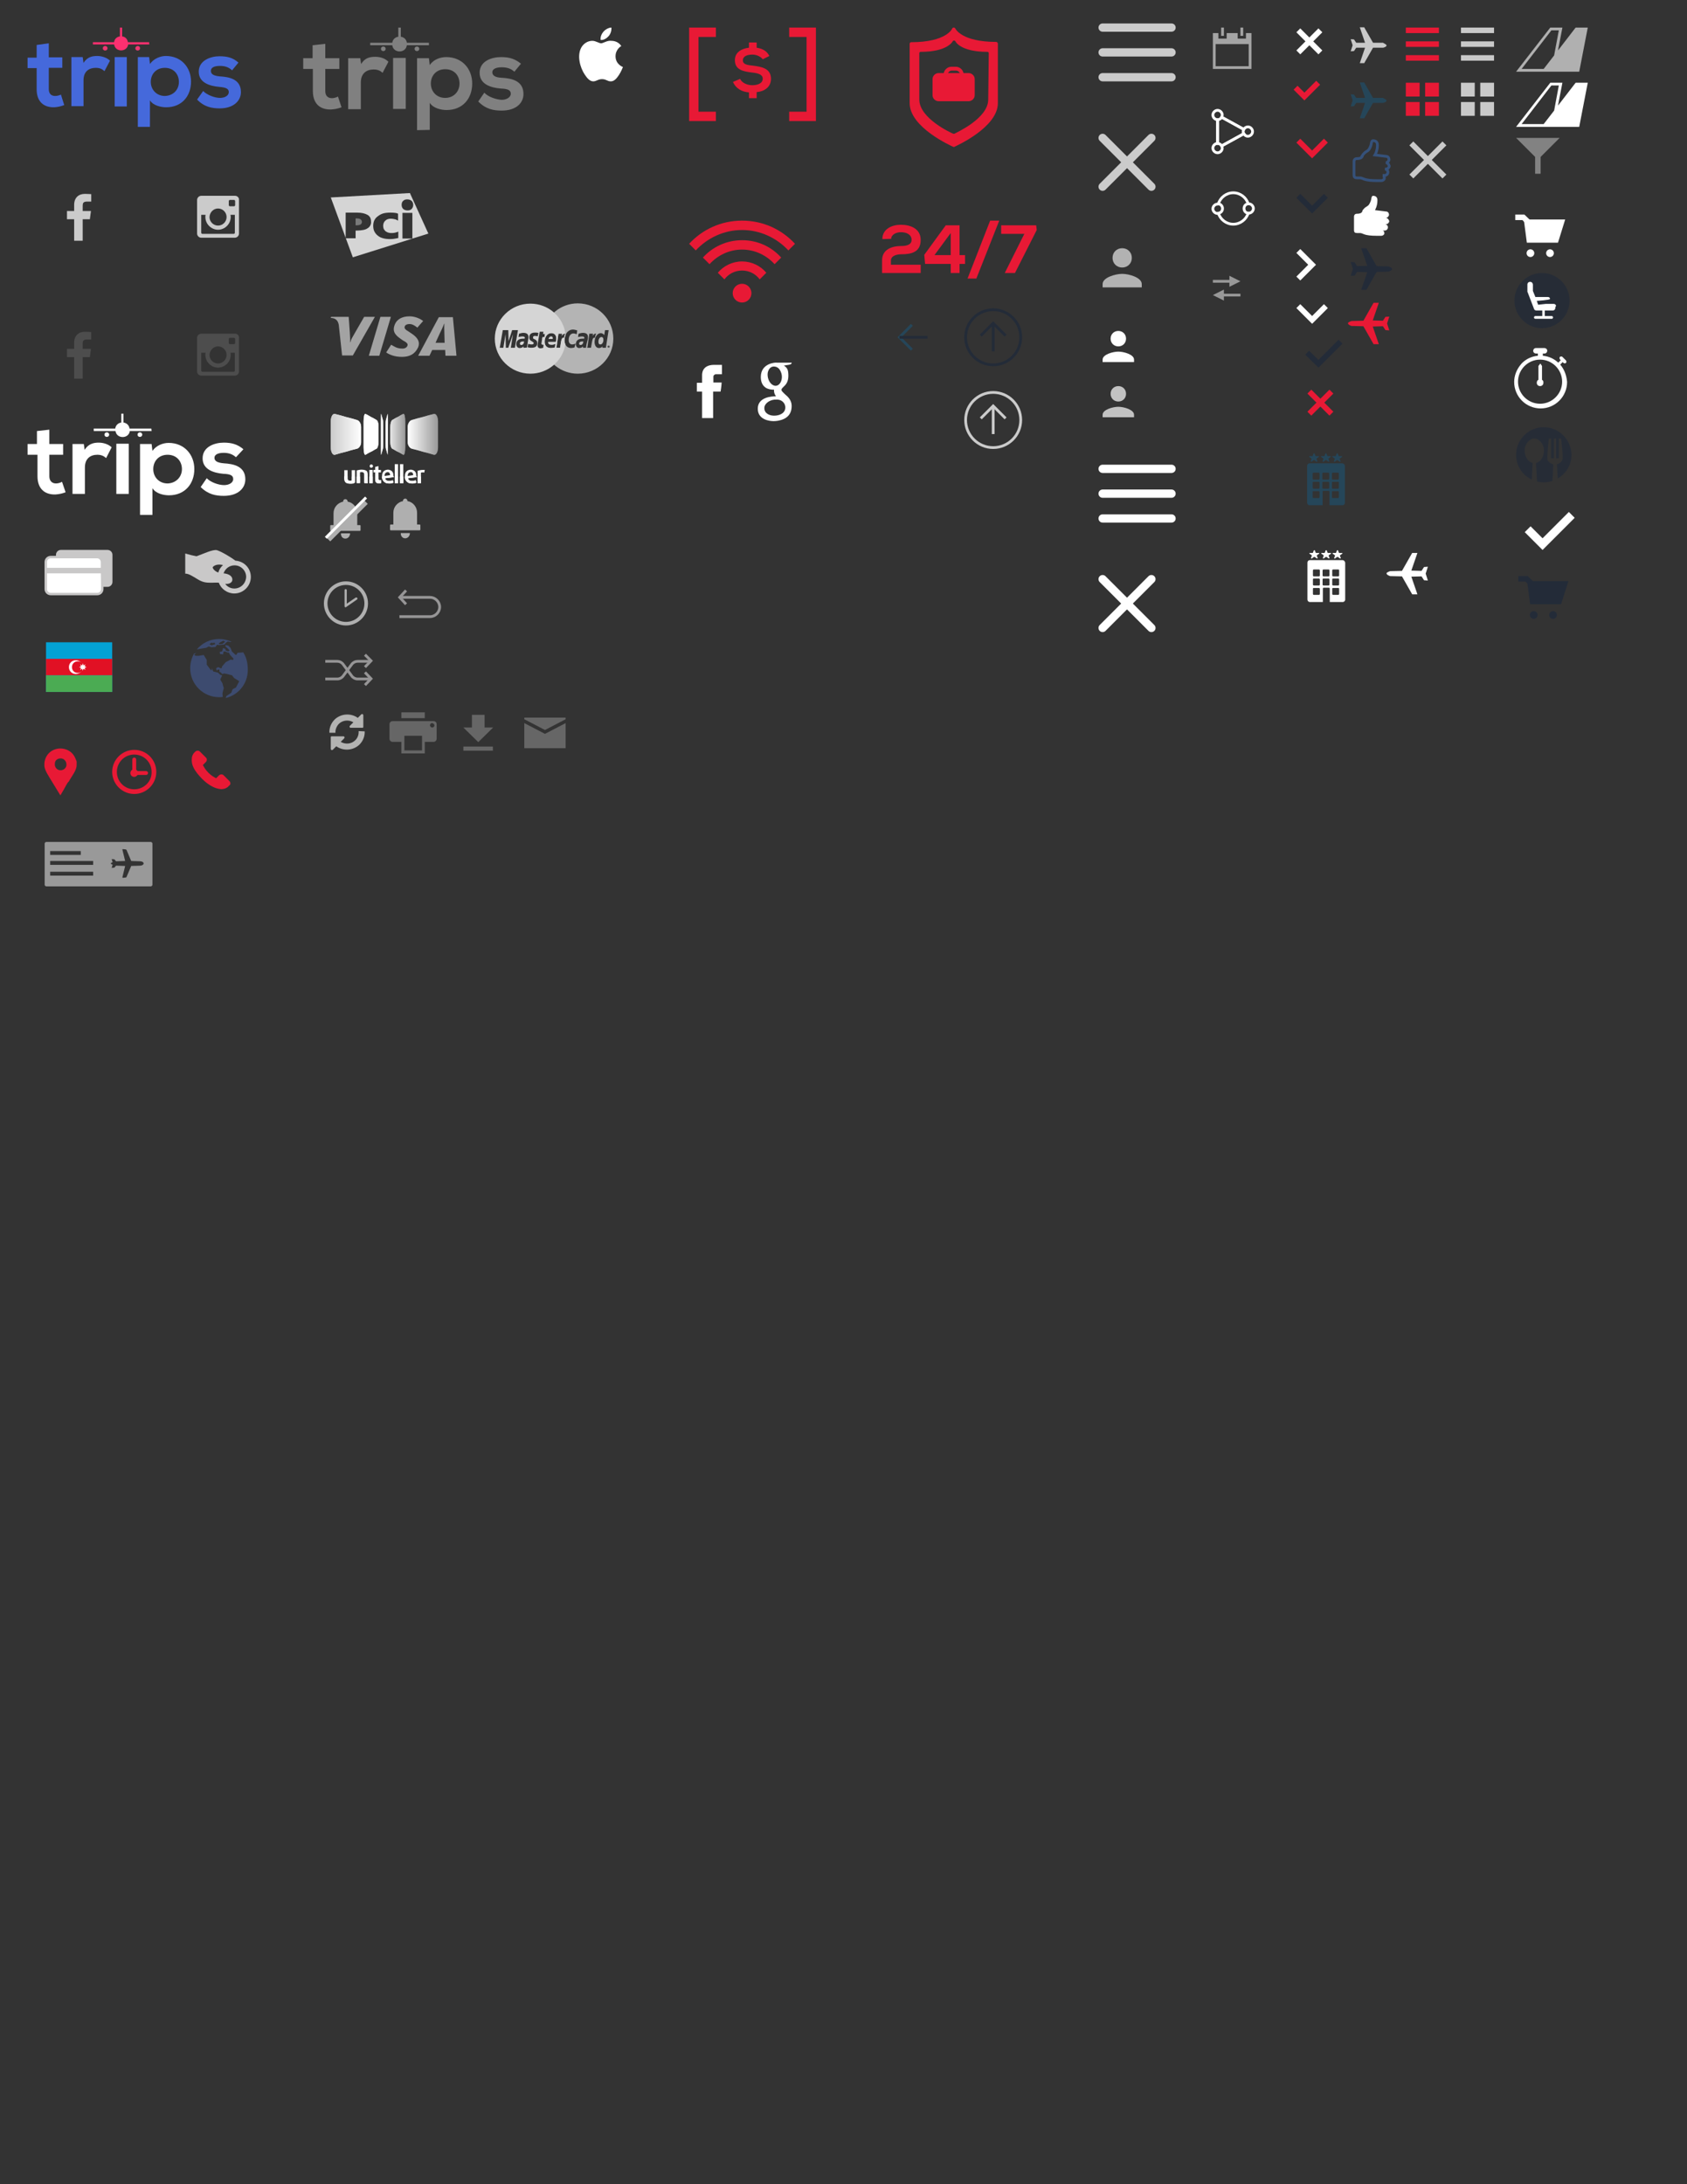 <?xml version="1.0" encoding="UTF-8" standalone="no"?>
<!-- Generator: Adobe Illustrator 18.0.0, SVG Export Plug-In . SVG Version: 6.00 Build 0)  -->

<svg
   xmlns:dc="http://purl.org/dc/elements/1.1/"
   xmlns:cc="http://creativecommons.org/ns#"
   xmlns:rdf="http://www.w3.org/1999/02/22-rdf-syntax-ns#"
   xmlns:svg="http://www.w3.org/2000/svg"
   xmlns="http://www.w3.org/2000/svg"
   xmlns:xlink="http://www.w3.org/1999/xlink"
   xmlns:sodipodi="http://sodipodi.sourceforge.net/DTD/sodipodi-0.dtd"
   xmlns:inkscape="http://www.inkscape.org/namespaces/inkscape"
   version="1.1"
   id="Layer_1"
   x="0px"
   y="0px"
   width="612"
   height="792"
   viewBox="0 0 612 792"
   style="enable-background:new 0 0 612 792;"
   xml:space="preserve"
   sodipodi:docname="sprite.svg"
   inkscape:version="0.92.3 (2405546, 2018-03-11)"><rect x="0" y="0" width="612" height="792" fill="#333333" stroke="none"/><defs
   id="defs861">
	
	

		
		
	
		
	
			
		
			
		
	
	
	

		
	
		
	
	
	

		
	
		
		
		
	
	
	
	
	

	

	
	

	
	
	

	
	
	
	

	
	

	

	
	
	
	

		
	
	
	

	
	

		
		
	
	

		
	
	

		
		
	
	
	
	
	

	
	

		
		
		
	
		
		
		
		
		
		
	
	
	
	
	
	
	
	

		
		
	
		
		
	
		
		
	
		
		
	
		
		
	
		
		
	
		
		
	
			
		
			
				<linearGradient
   gradientTransform="translate(0,-300)"
   y2="457.5"
   x2="158.94"
   y1="457.5"
   x1="147.94"
   gradientUnits="userSpaceOnUse"
   id="SVGID_2_">
				<stop
   id="stop348"
   style="stop-color:#FFFFFF"
   offset="0" />
				<stop
   id="stop350"
   style="stop-color:#989898"
   offset="1" />
			</linearGradient>
			
		
			
		
			
				<linearGradient
   gradientTransform="translate(0,-300)"
   y2="457.5"
   x2="131"
   y1="457.5"
   x1="120"
   gradientUnits="userSpaceOnUse"
   id="SVGID_7_">
				<stop
   id="stop399"
   style="stop-color:#CBCBCB"
   offset="0" />
				<stop
   id="stop401"
   style="stop-color:#FFFFFF"
   offset="1" />
			</linearGradient>
			
		
			
		
			
				<linearGradient
   gradientTransform="translate(0,-300)"
   y2="457.5"
   x2="147.082"
   y1="457.5"
   x1="141.582"
   gradientUnits="userSpaceOnUse"
   id="SVGID_12_">
				<stop
   id="stop450"
   style="stop-color:#E5E5E5"
   offset="0" />
				<stop
   id="stop452"
   style="stop-color:#989898"
   offset="1" />
			</linearGradient>
			
		
			
		
			
		
			
		
			
		
			
		
			
		
			
			
			
			
			
			
			
			
			
			
		</defs><sodipodi:namedview
   pagecolor="#ffffff"
   bordercolor="#666666"
   borderopacity="1"
   objecttolerance="10"
   gridtolerance="10"
   guidetolerance="10"
   inkscape:pageopacity="0"
   inkscape:pageshadow="2"
   inkscape:window-width="1920"
   inkscape:window-height="1004"
   id="namedview859"
   showgrid="false"
   inkscape:zoom="2.1085859"
   inkscape:cx="361.71086"
   inkscape:cy="687.91714"
   inkscape:window-x="0"
   inkscape:window-y="0"
   inkscape:window-maximized="1"
   inkscape:current-layer="Layer_1" />
<g
   id="g14">
	<g
   id="g12">
		<path
   fill="#4569DB"
   d="M17.7,15.7v5.1h4.9v3.8h-4.9v7.7c0,1.7,0.9,2.5,2.3,2.5c0.7,0,1.5-0.2,2.1-0.5l1.2,3.8    c-1.3,0.5-2.3,0.7-3.6,0.8c-3.9,0.1-6.4-2.1-6.4-6.5v-7.7H10v-3.8h3.3v-4.6L17.7,15.7z"
   id="path2" />
		<path
   fill="#4569DB"
   d="M30,20.7l0.3,2.1c1.4-2.2,3.2-2.5,5-2.5s3.6,0.7,4.6,1.7l-2,3.8c-0.9-0.8-1.7-1.2-3.2-1.2    c-2.3,0-4.4,1.2-4.4,4.5v9.4h-4.4V20.7H30z"
   id="path4" />
		<path
   fill="#4569DB"
   d="M41.6,20.7v17.9H46V20.7H41.6z"
   id="path6" />
		<path
   fill="#4569DB"
   d="M50,46V20.7h4.1l0.3,2.5c1.4-2,3.8-2.9,5.8-2.9c5.5,0,9.1,4.1,9.1,9.3s-3.3,9.3-9,9.3    c-1.9,0-4.7-0.6-5.9-2.5V46C54.4,46,50,46,50,46z M64.9,29.7c0-2.8-1.9-5.1-5.1-5.1c-3.2,0-5.1,2.3-5.1,5.1s2.1,5.1,5.1,5.1    C62.9,34.7,64.9,32.5,64.9,29.7z"
   id="path8" />
		<path
   fill="#4569DB"
   d="M84.2,25.5c-1.3-1.2-2.7-1.6-4.4-1.6c-2.1,0-3.3,0.6-3.3,1.8c0,1.2,1,1.8,3.3,2c3.4,0.2,7.6,1,7.6,5.7    c0,3.1-2.6,5.9-7.7,5.9c-2.8,0-5.6-0.5-8.2-3.2l2.2-3.1c1.3,1.4,4.2,2.5,6.1,2.5c1.7,0,3.2-0.8,3.2-2.1c0-1.2-1-1.7-3.5-1.9    c-3.4-0.3-7.4-1.5-7.4-5.5c0-4.1,4.3-5.6,7.5-5.6c2.8,0,4.9,0.5,6.9,2.3L84.2,25.5z"
   id="path10" />
	</g>
</g>
<path
   fill="#FC3070"
   d="M54.1,15.3h-7.7c-0.2-1.3-1.1-2-2.1-2.1V10h-0.8v3.2c-1,0.1-2,0.9-2.1,2.1h-7.7v0.8h7.7  c0.4,2.9,4.7,2.9,5.1,0h7.7C54.1,16.1,54.1,15.3,54.1,15.3z"
   id="path16" />
<g
   id="g22">
	<path
   fill="#EE3771"
   d="M39,17.5c0,1.1-1.7,1.1-1.7,0S39,16.4,39,17.5z"
   id="path18" />
	<path
   fill="#EE3771"
   d="M50.8,17.5c0,1.1-1.7,1.1-1.7,0C49.2,16.4,50.8,16.4,50.8,17.5z"
   id="path20" />
</g>
<g
   id="g36">
	<g
   id="g34">
		<path
   fill="#808080"
   d="M118,15.9v5.2h5.1V25H118v8c0,1.8,1,2.6,2.4,2.6c0.7,0,1.5-0.2,2.2-0.6l1.3,3.9c-1.3,0.5-2.4,0.7-3.8,0.8    c-4,0.1-6.6-2.1-6.6-6.7v-8H110v-3.9h3.4v-4.7L118,15.9z"
   id="path24" />
		<path
   fill="#808080"
   d="M130.7,21.1l0.3,2.1c1.4-2.3,3.3-2.6,5.2-2.6s3.7,0.7,4.7,1.8l-2.1,4c-0.9-0.8-1.8-1.2-3.3-1.2    c-2.4,0-4.6,1.3-4.6,4.7v9.7h-4.6V21.1H130.7z"
   id="path26" />
		<path
   fill="#808080"
   d="M142.6,21v18.5h4.6V21H142.6z"
   id="path28" />
		<path
   fill="#808080"
   d="M151.3,47.2V21.1h4.3l0.3,2.5c1.4-2.1,3.9-2.9,6-2.9c5.7,0,9.4,4.2,9.4,9.6s-3.4,9.6-9.3,9.6    c-1.9,0-4.8-0.6-6.1-2.6v9.8L151.3,47.2L151.3,47.2z M166.7,30.3c0-2.9-1.9-5.2-5.2-5.2s-5.2,2.4-5.2,5.2c0,2.9,2.1,5.2,5.2,5.2    C164.6,35.5,166.7,33.2,166.7,30.3z"
   id="path30" />
		<path
   fill="#808080"
   d="M186.6,26c-1.3-1.2-2.8-1.6-4.6-1.6c-2.2,0-3.4,0.7-3.4,1.8c0,1.2,1.1,1.9,3.4,2c3.5,0.2,7.9,1,7.9,5.9    c0,3.2-2.6,6-7.9,6c-2.9,0-5.8-0.5-8.5-3.3l2.2-3.2c1.3,1.5,4.3,2.5,6.3,2.6c1.7,0,3.3-0.9,3.3-2.2s-1-1.8-3.7-1.9    c-3.5-0.3-7.6-1.5-7.6-5.7c0-4.3,4.4-5.7,7.8-5.7c2.9,0,5,0.6,7.2,2.4L186.6,26z"
   id="path32" />
	</g>
</g>
<g
   id="g44">
	<path
   fill="#808080"
   d="M147.6,15.5c-0.2-1.3-1.1-2-2.2-2.2V10h-0.9v3.3c-1.1,0.2-2,0.9-2.2,2.2h-8v0.9h8c0.4,3,4.9,3,5.3,0h8v-0.9   C155.5,15.5,147.6,15.5,147.6,15.5z"
   id="path38" />
	<path
   fill="#808080"
   d="M138.2,17.7c0,1.1,1.7,1.1,1.7,0S138.2,16.6,138.2,17.7z"
   id="path40" />
	<path
   fill="#808080"
   d="M150.4,17.7c0,1.1,1.7,1.1,1.7,0S150.4,16.6,150.4,17.7z"
   id="path42" />
</g>
<path
   id="Blue_1_"
   fill="#CBCBCB"
   d="M26.9,87.3v-7.8h-2.6v-3h2.6v-2.2c0-2.6,1.6-4,3.9-4c1.1,0,2.1,0.1,2.3,0.1v2.7h-1.6  c-1.3,0-1.5,0.6-1.5,1.5v1.9h3l-0.4,3H30v7.8" />
<g
   id="g51">
	<g
   id="g49">
		<path
   fill="#CBCBCB"
   d="M85.3,71H73c-0.8,0-1.5,0.7-1.5,1.5v12.2c0,0.8,0.7,1.5,1.5,1.5h12.2c0.8,0,1.5-0.7,1.5-1.5V72.5    C86.8,71.7,86.1,71,85.3,71L85.3,71z M79.1,75.6c1.7,0,3.1,1.4,3.1,3.1s-1.4,3.1-3.1,3.1S76,80.4,76,78.7    C76.1,76.9,77.5,75.6,79.1,75.6L79.1,75.6z M73.4,84.8c-0.2,0-0.4-0.2-0.4-0.4v-6.5h1.6c-0.1,0.2-0.1,0.5-0.1,0.8    c0,2.5,2.1,4.6,4.6,4.6s4.6-2.1,4.6-4.6c0-0.2,0-0.5-0.1-0.8h1.6v6.5c0,0.2-0.2,0.4-0.4,0.4H73.4z M85.3,74.4    c0,0.2-0.2,0.4-0.4,0.4h-1.5c-0.2,0-0.4-0.2-0.4-0.4v-1.5c0-0.2,0.2-0.4,0.4-0.4h1.5c0.2,0,0.4,0.2,0.4,0.4V74.4z"
   id="path47" />
	</g>
</g>
<path
   id="Blue_2_"
   fill="#4D4D4D"
   d="M26.9,137.3v-7.8h-2.6v-3h2.6v-2.2c0-2.6,1.6-4,3.9-4c1.1,0,2.1,0.1,2.3,0.1v2.7h-1.6  c-1.3,0-1.5,0.6-1.5,1.5v1.9h3l-0.4,3H30v7.8" />
<g
   id="g58">
	<g
   id="g56">
		<path
   fill="#4D4D4D"
   d="M85.3,121H73c-0.8,0-1.5,0.7-1.5,1.5v12.2c0,0.8,0.7,1.5,1.5,1.5h12.2c0.8,0,1.5-0.7,1.5-1.5v-12.2    C86.8,121.7,86.1,121,85.3,121L85.3,121z M79.1,125.6c1.7,0,3.1,1.4,3.1,3.1s-1.4,3.1-3.1,3.1s-3.1-1.4-3.1-3.1    C76.1,126.9,77.5,125.6,79.1,125.6L79.1,125.6z M73.4,134.8c-0.2,0-0.4-0.2-0.4-0.4v-6.5h1.6c-0.1,0.2-0.1,0.5-0.1,0.8    c0,2.5,2.1,4.6,4.6,4.6s4.6-2.1,4.6-4.6c0-0.2,0-0.5-0.1-0.8h1.6v6.5c0,0.2-0.2,0.4-0.4,0.4H73.4z M85.3,124.4    c0,0.2-0.2,0.4-0.4,0.4h-1.5c-0.2,0-0.4-0.2-0.4-0.4v-1.5c0-0.2,0.2-0.4,0.4-0.4h1.5c0.2,0,0.4,0.2,0.4,0.4V124.4z"
   id="path54" />
	</g>
</g>
<g
   id="g2569"><path
     style="fill:#d5d5d5;fill-opacity:1"
     inkscape:connector-curvature="0"
     id="path60"
     d="m 148.7,70 -28.7,1.6 8,21.7 27.4,-8.6 z m -14.4,11.8 c -0.2,0.4 -0.6,0.8 -1,1 -0.4,0.3 -1,0.5 -1.6,0.6 -0.6,0.1 -1.3,0.2 -2.1,0.2 H 129 v 2.8 h -3.6 v -9.3 h 4.2 c 1.6,0 2.8,0.3 3.7,0.8 0.9,0.5 1.3,1.3 1.3,2.4 0.1,0.6 -0.1,1.1 -0.3,1.5 z m 9.2,4.7 c -0.5,0.1 -1.2,0.2 -1.9,0.2 -1,0 -1.9,-0.1 -2.6,-0.3 -0.8,-0.2 -1.4,-0.5 -2,-1 -0.5,-0.4 -0.9,-0.9 -1.2,-1.5 -0.3,-0.6 -0.4,-1.3 -0.4,-2 0,-0.7 0.1,-1.4 0.4,-2 0.3,-0.6 0.7,-1.1 1.3,-1.5 0.5,-0.4 1.2,-0.8 1.9,-1 0.7,-0.2 1.6,-0.3 2.5,-0.3 0.7,0 1.3,0 1.9,0.1 0.6,0.1 0.6,0.1 1,0.3 V 80 c -0.4,-0.2 -0.7,-0.4 -1.2,-0.5 -0.4,-0.1 -0.9,-0.2 -1.4,-0.2 -0.8,0 -1.5,0.2 -2,0.7 -0.5,0.4 -0.8,1.1 -0.8,1.9 0,0.4 0.1,0.8 0.2,1.1 0.2,0.3 0.4,0.6 0.6,0.8 0.3,0.2 0.6,0.4 0.9,0.5 0.4,0.1 0.7,0.2 1.2,0.2 0.4,0 0.8,0 1.3,-0.1 0.4,-0.1 0.8,-0.2 1.3,-0.4 v 2.3 c -0.4,0.1 -0.5,0.1 -1,0.2 z m 2.8,-13.7 c 0.4,-0.4 0.9,-0.5 1.5,-0.5 0.6,0 1.1,0.2 1.5,0.5 0.4,0.4 0.6,0.9 0.6,1.5 0,0.6 -0.2,1.1 -0.6,1.5 -0.4,0.4 -0.9,0.5 -1.5,0.5 -0.6,0 -1.1,-0.2 -1.5,-0.5 -0.4,-0.4 -0.6,-0.9 -0.6,-1.5 0,-0.7 0.2,-1.2 0.6,-1.5 z m 3.3,13.7 H 146 v -9.3 h 3.6 z" /></g><path
   d="M 129.4,79.2 H 129 v 2.5 h 0.4 c 0.6,0 1,-0.1 1.4,-0.3 0.3,-0.2 0.5,-0.5 0.5,-1 -0.1,-0.8 -0.7,-1.2 -1.9,-1.2 z"
   id="path62"
   inkscape:connector-curvature="0"
   style="fill:#797a7a" />
<path
   d="m 220.8,125.6 v 0 0 0 c 0,0.1 0,0.1 0,0 0.1,0.1 0.1,0.1 0,0 0.1,0 0.1,0 0,0 z"
   id="path68"
   inkscape:connector-curvature="0"
   style="fill:#707070" /><path
   d="m 218.2,122.2 c -0.6,0 -1.1,0.7 -1.1,1.7 0,0.7 0.2,1 0.7,1 0.6,0 1.1,-0.7 1.1,-1.7 0,-0.7 -0.3,-1 -0.7,-1 z"
   id="path70"
   inkscape:connector-curvature="0"
   style="fill:#bebebe;fill-opacity:1" /><path
   d="m 210.1,124.6 c 0,0.3 0.2,0.5 0.5,0.5 0.6,0 1,-0.5 1,-1.3 -0.1,0 -0.2,0 -0.3,0 -0.8,0 -1.2,0.3 -1.2,0.8 z"
   id="path72"
   inkscape:connector-curvature="0"
   style="fill:#bebebe;fill-opacity:1" /><path
   d="m 199.9,122 c -0.4,0 -0.7,0.3 -0.9,0.9 h 1.5 c 0,-0.1 0.2,-0.9 -0.6,-0.9 z"
   id="path74"
   inkscape:connector-curvature="0"
   style="fill:#707070" /><path
   d="m 220.8,125.4 c -0.2,0 -0.3,0.1 -0.3,0.3 0,0.2 0.1,0.3 0.3,0.3 0.2,0 0.3,-0.1 0.3,-0.3 0,-0.1 -0.1,-0.3 -0.3,-0.3 z m 0.1,0.5 -0.1,-0.1 h -0.1 v 0.1 h -0.1 v -0.4 h 0.2 0.1 v 0.1 c 0,0 0,0.1 -0.1,0.1 z"
   id="path76"
   inkscape:connector-curvature="0"
   style="fill:#707070" /><path
   d="m 209.6,110 c -6.2,0 -11.4,4.4 -12.6,10.2 h 0.2 L 197,121 h 0.7 l -0.2,1.2 h -0.7 c 0,0.1 0,0.3 -0.1,0.4 0,0 0,0 0,0.1 0,0.8 0.1,1.5 0.2,2.3 0.1,0 0.2,0 0.3,0 l -0.1,0.9 c 1.4,5.5 6.5,9.6 12.5,9.6 7.1,0 12.9,-5.7 12.9,-12.7 0,-7.1 -5.8,-12.8 -12.9,-12.8 z m -9.5,15 c 0.5,0 0.9,-0.1 1.4,-0.3 l -0.2,1.3 c -0.5,0.1 -0.9,0.2 -1.4,0.2 -1.5,0 -2.3,-0.8 -2.3,-2.3 0,-1.8 1,-3.1 2.4,-3.1 1.1,0 1.8,0.7 1.8,1.9 0,0.4 0,0.8 -0.2,1.3 h -2.7 c -0.1,0.7 0.4,1 1.2,1 z m 3.1,1.1 h -1.4 l 0.1,-0.3 c 0.2,-1.6 0.5,-3.2 0.7,-4.8 h 1.3 c 0,0.3 0,0.5 -0.1,0.8 0.4,-0.6 0.7,-0.9 1.3,-0.8 -0.2,0.3 -0.4,0.9 -0.5,1.5 -0.8,-0.2 -1,0.5 -1.4,3.6 z m 5.2,-0.1 c -0.5,0.1 -0.8,0.2 -1.2,0.2 -1.5,0 -2.4,-1.1 -2.4,-2.8 0,-2.3 1.3,-3.9 3.1,-3.9 0.6,0 1.3,0.3 1.5,0.3 l -0.2,1.4 c -0.5,-0.2 -0.8,-0.3 -1.2,-0.3 -1,0 -1.7,1 -1.7,2.4 0,1 0.5,1.6 1.3,1.6 0.3,0 0.7,-0.1 1.2,-0.3 z m 4.2,0.1 c -0.2,0 -1.1,0 -1.1,0 v -0.5 c -0.3,0.4 -0.8,0.6 -1.4,0.6 -0.7,0 -1.2,-0.6 -1.2,-1.4 0,-1.3 0.9,-2 2.4,-2 0.2,0 0.4,0 0.6,0 0,-0.2 0.1,-0.2 0.1,-0.3 0,-0.3 -0.2,-0.5 -0.9,-0.5 -0.7,0 -1.2,0.2 -1.4,0.2 0,-0.1 0.2,-1.2 0.2,-1.2 0.7,-0.2 1.1,-0.3 1.6,-0.3 1.2,0 1.8,0.5 1.8,1.5 0,0.3 0,0.6 -0.1,1 -0.3,0.9 -0.6,2.5 -0.6,2.9 z m 1.8,0 H 213 l 0.1,-0.3 c 0.2,-1.6 0.5,-3.2 0.7,-4.8 h 1.3 c 0,0.3 0,0.5 -0.1,0.8 0.4,-0.6 0.7,-0.9 1.3,-0.8 -0.2,0.3 -0.4,0.9 -0.5,1.5 -0.8,-0.2 -0.9,0.5 -1.4,3.6 z m 4.1,0 0.1,-0.5 c -0.4,0.4 -0.8,0.6 -1.3,0.6 -1,0 -1.6,-0.9 -1.6,-2.2 0,-1.7 1,-3.2 2.2,-3.2 0.5,0 0.9,0.2 1.3,0.7 l 0.3,-1.8 h 1.3 l -1,6.4 z m 2.3,0 c -0.2,0 -0.4,-0.2 -0.4,-0.4 0,-0.2 0.2,-0.4 0.4,-0.4 0.2,0 0.4,0.2 0.4,0.4 0,0.2 -0.2,0.4 -0.4,0.4 z"
   id="path78"
   inkscape:connector-curvature="0"
   style="fill:#b4b4b4;fill-opacity:1" /><path
   d="m 188.6,124.6 c 0,0.3 0.2,0.5 0.5,0.5 0.6,0 1,-0.5 1,-1.3 -0.1,0 -0.2,0 -0.3,0 -0.8,0 -1.2,0.3 -1.2,0.8 z"
   id="path82"
   inkscape:connector-curvature="0"
   style="fill:#d5d5d5;fill-opacity:1" /><path
   d="m 199.9,122 c -0.4,0 -0.7,0.3 -0.9,0.9 h 1.5 c 0,-0.1 0.2,-0.9 -0.6,-0.9 z"
   id="path84"
   inkscape:connector-curvature="0"
   style="fill:#d5d5d5;fill-opacity:1" /><path
   d="m 204.8,123.5 c 0,-0.7 0.1,-1.4 0.4,-1.9 -0.6,-6.5 -6.1,-11.5 -12.8,-11.5 -7.1,0 -12.9,5.7 -12.9,12.7 0,7 5.8,12.7 12.9,12.7 6.4,0 11.7,-4.6 12.7,-10.6 -0.2,-0.5 -0.3,-0.9 -0.3,-1.4 z m -19.5,2.6 0.8,-4.9 -1.7,4.9 h -0.9 l -0.1,-4.9 -0.8,4.9 h -1.3 l 1.1,-6.4 h 2 l 0.1,4 1.3,-4 h 2.1 l -1.1,6.4 z m 4.6,0 v -0.5 c -0.3,0.4 -0.8,0.6 -1.4,0.6 -0.7,0 -1.2,-0.6 -1.2,-1.4 0,-1.3 0.9,-2 2.4,-2 0.2,0 0.4,0 0.6,0 0,-0.2 0.1,-0.2 0.1,-0.3 0,-0.3 -0.2,-0.5 -0.9,-0.5 -0.7,0 -1.2,0.2 -1.4,0.2 0,-0.1 0.2,-1.2 0.2,-1.2 0.7,-0.2 1.1,-0.3 1.6,-0.3 1.2,0 1.8,0.5 1.8,1.5 0,0.3 0,0.6 -0.1,1 -0.1,0.8 -0.4,2.4 -0.4,2.8 -0.3,0.1 -1.3,0.1 -1.3,0.1 z m 4,-3.1 c 0.7,0.3 1,0.7 1,1.4 0,1.2 -0.7,1.7 -2.1,1.7 -0.8,0 -1.1,-0.1 -1.4,-0.2 0,-0.1 0.2,-1.2 0.2,-1.2 0.4,0.1 0.8,0.2 1.2,0.2 0.5,0 0.8,-0.1 0.8,-0.5 0,-0.2 -0.1,-0.3 -0.6,-0.6 -0.7,-0.3 -1,-0.8 -1,-1.4 0,-1 0.5,-1.8 2.1,-1.8 0.3,0 0.8,0 1.2,0.1 l -0.2,1.2 c -0.3,0 -0.7,-0.1 -1,-0.1 -0.4,0 -0.7,0.1 -0.7,0.4 -0.1,0.5 0,0.6 0.5,0.8 z m 3,2 c 0.2,0 0.3,0 0.4,0 l -0.2,1.1 c -0.4,0.1 -0.7,0.2 -1,0.2 -0.7,0 -1.1,-0.4 -1.1,-1.1 0,-0.2 0.1,-0.8 0.2,-1.4 0.1,-0.5 0.6,-3.5 0.6,-3.5 h 1.4 l -0.2,0.8 h 0.7 l -0.2,1.2 h -0.7 c -0.2,1 -0.4,2.2 -0.4,2.4 0.1,0.1 0.2,0.3 0.5,0.3 z m 3.2,0 c 0.5,0 0.9,-0.1 1.4,-0.3 l -0.2,1.3 c -0.5,0.1 -0.9,0.2 -1.4,0.2 -1.5,0 -2.3,-0.8 -2.3,-2.3 0,-1.8 1,-3.1 2.4,-3.1 1.1,0 1.8,0.7 1.8,1.9 0,0.4 0,0.8 -0.2,1.3 h -2.7 c -0.1,0.7 0.4,1 1.2,1 z m 3.1,1.1 h -1.4 l 0.1,-0.3 c 0.2,-1.6 0.5,-3.2 0.7,-4.8 h 1.3 c 0,0.3 0,0.5 -0.1,0.8 0.4,-0.6 0.7,-0.9 1.3,-0.8 -0.2,0.3 -0.4,0.9 -0.5,1.5 -0.8,-0.2 -1,0.5 -1.4,3.6 z"
   id="path86"
   inkscape:connector-curvature="0"
   style="fill:#d5d5d5;fill-opacity:1" />
<g
   id="g3211"><polygon
     points="133.8,129 138,114.9 141.8,114.9 137.6,129 "
     id="polygon92"
     style="fill:#dfdfdf;fill-opacity:0.648" /><path
     d="m 132.1,114.9 -3.4,5.9 c -0.9,1.6 -1.4,2.3 -1.6,3.3 H 127 c 0.1,-1.2 -0.1,-2.8 -0.1,-3.6 l -0.4,-5.6 h -6.4 l -0.1,0.4 c 1.6,0 2.6,0.8 2.9,2.5 l 1.2,11.1 h 3.9 l 8,-14 z"
     id="path94"
     inkscape:connector-curvature="0"
     style="fill:#dfdfdf;fill-opacity:0.648" /><path
     d="m 161.6,129 -0.1,-2.1 h -4.7 l -1,2.1 h -4.1 l 7.5,-14 h 5.1 l 1.3,14 z m -0.4,-8.3 c 0,-1 -0.1,-2.4 0,-3.3 h -0.1 c -0.2,0.7 -1.2,2.8 -1.7,3.8 l -1.4,3.1 h 3.3 z"
     id="path96"
     inkscape:connector-curvature="0"
     style="fill:#dfdfdf;fill-opacity:0.648" /><path
     d="m 145.8,129.4 c -2.7,0 -4.5,-0.8 -5.7,-1.6 l 1.8,-2.8 c 1.1,0.6 2,1.4 4.1,1.4 0.7,0 1.3,-0.2 1.7,-0.8 0.5,-0.9 -0.1,-1.4 -1.6,-2.2 l -0.7,-0.5 c -2.2,-1.5 -3.2,-2.9 -2.1,-5.4 0.7,-1.6 2.4,-2.8 5.3,-2.8 2,0 3.9,0.9 4.9,1.7 l -2.1,2.4 c -1.1,-0.9 -1.9,-1.3 -2.9,-1.3 -0.8,0 -1.4,0.3 -1.6,0.7 -0.4,0.8 0.1,1.3 1.3,2 l 0.9,0.6 c 2.7,1.7 3.3,3.4 2.6,5.1 -1.3,2.8 -3.5,3.5 -5.9,3.5 z"
     id="path98"
     inkscape:connector-curvature="0"
     style="fill:#dfdfdf;fill-opacity:0.648" /></g>
<g
   id="g2444"><path
     style="fill:#e81935;fill-opacity:1"
     inkscape:connector-curvature="0"
     id="path102"
     d="m 276.7,21.5 c -0.6,-0.9 -2.2,-1.7 -3.7,-1.7 -1.8,0 -3.5,0.5 -3.5,2.1 0,1.5 1.7,1.7 3.6,1.9 3.2,0.4 6.6,1 6.6,4.8 0,3 -2.5,4.6 -5.2,4.8 v 2.2 h -2.8 v -2.1 c -2.5,-0.2 -4.7,-1.3 -5.8,-3.8 l 2.6,-1.1 c 0.6,1.4 2.5,2.3 4.4,2.3 2,0 3.8,-0.7 3.8,-2.4 0,-1.5 -1.8,-2 -3.9,-2.2 -3.1,-0.4 -6.2,-0.9 -6.2,-4.5 0,-2.9 2.5,-4.2 5.1,-4.5 v -1.9 h 2.8 v 1.9 c 1.9,0.3 3.6,1 4.6,3 z" /><polygon
     points="259.7,43.9 250,43.9 250,10 259.7,10 259.7,13.4 253.4,13.4 253.4,40.5 259.7,40.5 "
     id="polygon106"
     style="fill:#e81935;fill-opacity:1" /><polygon
     points="296,43.9 286.3,43.9 286.3,40.5 292.6,40.5 292.6,13.4 286.3,13.4 286.3,10 296,10 "
     id="polygon110"
     style="fill:#e81935;fill-opacity:1" /></g>
<g
   id="g2452"><path
     style="fill:#e81935;fill-opacity:1"
     inkscape:connector-curvature="0"
     id="path118"
     d="m 361.4,15.2 c -12.6,0 -14.8,-4.8 -14.8,-4.8 C 346.5,10.2 346.3,10 346,10 v 0 c -0.3,0 -0.5,0.2 -0.6,0.4 0,0.1 -2.2,4.9 -14.8,4.9 -0.4,0 -0.6,0.3 -0.6,0.6 v 21.5 c 0,8.8 15.1,15.5 15.7,15.8 0.1,0 0.2,0.1 0.3,0.1 0.1,0 0.2,0 0.3,-0.1 0.6,-0.3 15.7,-7 15.7,-15.8 V 15.9 c 0,-0.4 -0.3,-0.7 -0.6,-0.7 z m -2.9,20.9 c 0,6.9 -11.8,12.1 -12.3,12.4 -0.1,0 -0.1,0 -0.2,0 -0.1,0 -0.1,0 -0.2,0 C 345.3,48.3 333.5,43 333.5,36.1 V 19.3 c 0,-0.3 0.2,-0.5 0.5,-0.5 9.8,0 11.6,-3.8 11.6,-3.8 0.1,-0.2 0.3,-0.3 0.5,-0.3 v 0 c 0.2,0 0.4,0.1 0.5,0.3 0,0 1.7,3.8 11.6,3.8 0.3,0 0.5,0.2 0.5,0.5 z" /><path
     d="m 353.6,34.5 c 0,1.2 -1,2.2 -2.2,2.2 h -10.9 c -1.2,0 -2.2,-1 -2.2,-2.2 v -5.8 c 0,-1.2 1,-2.2 2.2,-2.2 h 10.9 c 1.2,0 2.2,1 2.2,2.2 z"
     id="path122"
     inkscape:connector-curvature="0"
     style="fill:#e81935;fill-opacity:1" /><path
     style="fill:#e81935;fill-opacity:1"
     inkscape:connector-curvature="0"
     id="path124"
     d="m 346.7,30 h -1.5 c -1.6,0 -2.9,-1.3 -2.9,-2.9 0,-1.6 1.3,-2.9 2.9,-2.9 h 1.5 c 1.6,0 2.9,1.3 2.9,2.9 v 0 c 0,1.6 -1.3,2.9 -2.9,2.9 z m -1.4,-4.4 c -0.8,0 -1.5,0.7 -1.5,1.5 0,0.8 0.7,1.5 1.5,1.5 h 1.5 c 0.8,0 1.5,-0.7 1.5,-1.5 v 0 c 0,-0.8 -0.7,-1.5 -1.5,-1.5 z" /></g>
<g
   id="g2462"><path
     style="fill:#e81935;fill-opacity:1"
     inkscape:connector-curvature="0"
     id="path130"
     d="m 269.2,90.5 c 4.7,0 8.9,2.1 11.8,5.3 l 2.4,-2.4 c -3.5,-3.9 -8.5,-6.3 -14.2,-6.3 -5.6,0 -10.7,2.4 -14.2,6.3 l 2.4,2.4 c 2.9,-3.2 7.1,-5.3 11.8,-5.3 z" /><path
     style="fill:#e81935;fill-opacity:1"
     inkscape:connector-curvature="0"
     id="path132"
     d="m 269.2,83.4 c 6.6,0 12.6,2.9 16.8,7.4 l 2.4,-2.4 C 283.6,83.2 276.8,80 269.2,80 c -7.6,0 -14.4,3.2 -19.2,8.4 l 2.4,2.4 c 4.2,-4.5 10.2,-7.4 16.8,-7.4 z" /><path
     style="fill:#e81935;fill-opacity:1"
     inkscape:connector-curvature="0"
     id="path134"
     d="m 269.2,98.1 c 2.6,0 4.9,1.2 6.4,3.2 l 2.4,-2.4 c -2.1,-2.5 -5.3,-4.1 -8.8,-4.1 -3.5,0 -6.7,1.6 -8.8,4.1 l 2.4,2.4 c 1.5,-2 3.8,-3.2 6.4,-3.2 z" /><circle
     style="fill:#e81935;fill-opacity:1"
     id="circle138"
     r="3.4"
     cy="106.3"
     cx="269.2" /></g>
<g
   id="g2472"><path
     d="m 320.1,86.7 c 0,-3.7 3.5,-5.2 6.7,-5.2 3.5,0 7.2,1.4 7.2,5.5 0,4.4 -3.3,5.2 -7,5.2 -1.4,0 -3.8,0.4 -3.8,2.3 V 96 H 334 v 3 h -14 c 0,-1.5 0,-3 0,-4.6 0,-4 3.6,-5.2 7,-5.2 1.3,0 3.7,-0.2 3.7,-2.2 0,-1.9 -1.7,-2.8 -3.9,-2.8 -1.7,0 -3.5,0.9 -3.5,2.4 z"
     id="path144"
     inkscape:connector-curvature="0"
     style="fill:#e81935;fill-opacity:1" /><path
     d="m 348.1,81.7 v 10.8 h 2 v 3.2 h -2 V 99 h -3.2 v -3.3 h -9.3 l -0.3,-3.3 7.8,-10.7 z m -3.2,10.8 v -8 l -5.9,8 z"
     id="path146"
     inkscape:connector-curvature="0"
     style="fill:#e81935;fill-opacity:1" /><path
     d="m 362.5,80 -8.3,21 H 351 l 8.2,-21 z"
     id="path148"
     inkscape:connector-curvature="0"
     style="fill:#e81935;fill-opacity:1" /><path
     d="m 364.5,99 7.1,-14.2 h -8.4 v -3.1 h 12.7 l 0.2,1.7 -7.9,15.6 z"
     id="path150"
     inkscape:connector-curvature="0"
     style="fill:#e81935;fill-opacity:1" /></g>
<g
   id="g158">
	<g
   id="g156">
		<path
   fill="#FFFFFF"
   d="M223.3,20.4c0-2.5,2-3.7,2.1-3.7c-1.1-1.7-2.9-1.9-3.6-1.9c-1.5-0.2-3,0.9-3.7,0.9c-0.8,0-2-0.9-3.2-0.9    c-1.7,0-3.2,1-4,2.4c-1.7,3-0.4,7.4,1.2,9.8c0.8,1.2,1.8,2.5,3.1,2.5c1.2,0,1.7-0.8,3.2-0.8s1.9,0.8,3.2,0.8s2.2-1.2,3-2.4    c0.9-1.4,1.3-2.7,1.4-2.8C225.9,24.3,223.3,23.3,223.3,20.4L223.3,20.4z M220.8,13.1c0.7-0.8,1.1-2,1-3.1c-1,0-2.2,0.7-2.9,1.5    c-0.6,0.7-1.2,1.9-1,3C219,14.6,220.1,13.9,220.8,13.1L220.8,13.1z"
   id="path154" />
	</g>
</g>
<g
   id="g166">
	
		<line
   fill="none"
   stroke="#CBCBCB"
   stroke-width="3"
   stroke-linecap="round"
   stroke-miterlimit="10"
   x1="425"
   y1="28"
   x2="400"
   y2="28"
   id="line160" />
	
		<line
   fill="none"
   stroke="#CBCBCB"
   stroke-width="3"
   stroke-linecap="round"
   stroke-miterlimit="10"
   x1="425"
   y1="19"
   x2="400"
   y2="19"
   id="line162" />
	
		<line
   fill="none"
   stroke="#CBCBCB"
   stroke-width="3"
   stroke-linecap="round"
   stroke-miterlimit="10"
   x1="425"
   y1="10"
   x2="400"
   y2="10"
   id="line164" />
</g>
<g
   id="g174">
	<g
   id="g172">
		
			<line
   fill="none"
   stroke="#CBCBCB"
   stroke-width="3"
   stroke-linecap="round"
   stroke-miterlimit="10"
   x1="417.7"
   y1="67.7"
   x2="400"
   y2="50"
   id="line168" />
		
			<line
   fill="none"
   stroke="#CBCBCB"
   stroke-width="3"
   stroke-linecap="round"
   stroke-miterlimit="10"
   x1="400"
   y1="67.7"
   x2="417.7"
   y2="50"
   id="line170" />
	</g>
</g>
<g
   id="g180">
	<g
   id="g178">
		<path
   fill="#B2B2B2"
   d="M410.6,93.5c0,2-1.5,3.5-3.5,3.5s-3.5-1.5-3.5-3.5s1.5-3.5,3.5-3.5S410.6,91.5,410.6,93.5L410.6,93.5z     M400,103c0-2.4,4.7-3.7,7.1-3.7s7.1,1.3,7.1,3.7v1.2H400V103z"
   id="path176" />
	</g>
</g>
<g
   id="g188">
	<rect
   x="443"
   y="10"
   opacity="0.9"
   fill="#B1B1B1"
   enable-background="new    "
   width="1"
   height="3"
   id="rect182" />
	<rect
   x="450"
   y="10"
   opacity="0.9"
   fill="#B1B1B1"
   enable-background="new    "
   width="1"
   height="3"
   id="rect184" />
	<path
   opacity="0.9"
   fill="#B1B1B1"
   enable-background="new    "
   d="M452,12v2h-3v-2h-4v2h-3v-2h-2v13h14V12H452z M453,24h-12v-8h12   V24z"
   id="path186" />
</g>
<polygon
   fill="#989898"
   points="450,102 446,100 446,101.5 440,101.5 440,102.5 446,102.5 446,104 "
   id="polygon190" />
<polygon
   fill="#989898"
   points="450,106.5 444,106.5 444,105 440,107 444,109 444,107.5 450,107.5 "
   id="polygon192" />
<g
   id="g198">
	<line
   fill="none"
   stroke="#FFFFFF"
   stroke-width="2"
   stroke-miterlimit="10"
   x1="471"
   y1="11"
   x2="479"
   y2="19"
   id="line194" />
	<line
   fill="none"
   stroke="#FFFFFF"
   stroke-width="2"
   stroke-miterlimit="10"
   x1="479"
   y1="11"
   x2="471"
   y2="19"
   id="line196" />
</g>
<polyline
   fill="none"
   stroke="#FC3070"
   stroke-width="2"
   stroke-miterlimit="10"
   points="470,31.8 473.2,35 478.2,30 "
   id="polyline200"
   style="stroke:#e81935;stroke-opacity:1" />
<g
   opacity="0.7"
   id="g206">
	<g
   id="g204">
		<path
   fill="#FFFFFF"
   d="M408.5,142.8c0,1.6-1.2,2.8-2.8,2.8s-2.8-1.2-2.8-2.8s1.2-2.8,2.8-2.8S408.5,141.2,408.5,142.8    L408.5,142.8z M400,150.4c0-1.9,3.8-2.9,5.7-2.9c1.9,0,5.7,1,5.7,2.9v0.9H400V150.4z"
   id="path202" />
	</g>
</g>
<g
   id="g2542"><path
     style="fill:#ffffff;fill-opacity:1"
     inkscape:connector-curvature="0"
     id="path208"
     d="m 408.5,122.8 c 0,1.6 -1.2,2.8 -2.8,2.8 -1.6,0 -2.8,-1.2 -2.8,-2.8 0,-1.6 1.2,-2.8 2.8,-2.8 1.6,0 2.8,1.2 2.8,2.8 z m -8.5,7.6 c 0,-1.9 3.8,-2.9 5.7,-2.9 1.9,0 5.7,1 5.7,2.9 v 0.9 H 400 Z" /></g>
<g
   id="g238">
	<g
   id="g236">
		<g
   id="g226">
			<g
   id="g224">
				<path
   fill="#FFFFFF"
   d="M17.9,155.8v5.2h5v3.9h-5v7.8c0,1.7,1,2.6,2.4,2.6c0.7,0,1.5-0.2,2.2-0.6l1.3,3.8      c-1.3,0.5-2.4,0.7-3.7,0.8c-3.9,0.1-6.5-2.1-6.5-6.6v-7.8H10V161h3.4v-4.7L17.9,155.8z"
   id="path214" />
				<path
   fill="#FFFFFF"
   d="M30.4,161l0.3,2.1c1.4-2.2,3.3-2.6,5.1-2.6c1.9,0,3.7,0.7,4.7,1.7l-2,3.9c-0.9-0.8-1.8-1.2-3.2-1.2      c-2.4,0-4.5,1.3-4.5,4.6v9.6h-4.5V161H30.4L30.4,161z"
   id="path216" />
				<path
   fill="#FFFFFF"
   d="M42.2,160.9v18.2h4.5v-18.2H42.2z"
   id="path218" />
				<path
   fill="#FFFFFF"
   d="M50.8,186.7V161H55l0.3,2.5c1.4-2,3.8-2.9,5.9-2.9c5.6,0,9.3,4.2,9.3,9.5s-3.4,9.5-9.2,9.5      c-1.9,0-4.8-0.6-6-2.6v9.7H50.8L50.8,186.7z M66,170.1c0-2.8-1.9-5.2-5.2-5.2c-3.2,0-5.2,2.3-5.2,5.2s2.1,5.2,5.2,5.2      C63.9,175.2,66,172.9,66,170.1z"
   id="path220" />
				<path
   fill="#FFFFFF"
   d="M85.6,165.8c-1.3-1.2-2.8-1.6-4.5-1.6c-2.1,0-3.3,0.7-3.3,1.8c0,1.2,1.1,1.8,3.4,2      c3.4,0.2,7.8,1,7.8,5.8c0,3.2-2.6,6-7.8,6c-2.9,0-5.7-0.5-8.4-3.2l2.2-3.2c1.3,1.4,4.2,2.5,6.3,2.5c1.7,0,3.3-0.8,3.3-2.2      c0-1.3-1-1.8-3.6-1.9c-3.4-0.3-7.5-1.5-7.5-5.6c0-4.2,4.3-5.7,7.7-5.7c2.8,0,5,0.6,7.1,2.4L85.6,165.8z"
   id="path222" />
			</g>
		</g>
		<path
   fill="#FFFFFF"
   d="M54.9,155.4H47c-0.2-1.3-1.1-2-2.2-2.2V150H44v3.2c-1.1,0.2-2,0.9-2.2,2.2H34v0.9h7.9    c0.4,2.9,4.8,2.9,5.2,0H55L54.9,155.4L54.9,155.4z"
   id="path228" />
		<g
   id="g234">
			<path
   fill="#FFFFFF"
   d="M39.6,157.6c0,1.1-1.7,1.1-1.7,0C37.9,156.5,39.6,156.5,39.6,157.6z"
   id="path230" />
			<path
   fill="#FFFFFF"
   d="M51.6,157.6c0,1.1-1.7,1.1-1.7,0C49.9,156.5,51.6,156.5,51.6,157.6z"
   id="path232" />
		</g>
	</g>
</g>
<g
   id="g246">
	<path
   fill="none"
   stroke="#FFFFFF"
   stroke-miterlimit="10"
   d="M451.3,75.6c0-0.9,0.6-1.6,1.5-1.7c-0.7-2.3-2.9-4-5.4-4   s-4.7,1.7-5.4,4c0.8,0.1,1.5,0.8,1.5,1.7s-0.6,1.6-1.5,1.7c0.7,2.3,2.9,4,5.4,4s4.7-1.7,5.4-4C451.9,77.2,451.3,76.5,451.3,75.6z"
   id="path240" />
	<path
   fill="none"
   stroke="#FFFFFF"
   stroke-miterlimit="10"
   d="M442,74c-0.1,0-0.2,0-0.3,0c-0.9,0-1.7,0.8-1.7,1.7s0.8,1.7,1.7,1.7   c0.1,0,0.2,0,0.3,0"
   id="path242" />
	<path
   fill="none"
   stroke="#FFFFFF"
   stroke-miterlimit="10"
   d="M452.7,77.3c0.1,0,0.2,0,0.3,0c0.9,0,1.7-0.8,1.7-1.7   s-0.8-1.7-1.7-1.7c-0.1,0-0.2,0-0.3,0"
   id="path244" />
</g>
<g
   id="g252">
	<path
   fill="none"
   stroke="#FFFFFF"
   stroke-miterlimit="10"
   d="M452.7,46c-0.6,0-1.2,0.4-1.5,0.9l-8-4.4c0.1-0.2,0.2-0.5,0.2-0.8   c0-0.9-0.8-1.7-1.7-1.7s-1.7,0.8-1.7,1.7s0.8,1.7,1.7,1.7V52c-0.9,0-1.7,0.8-1.7,1.7s0.8,1.7,1.7,1.7s1.7-0.8,1.7-1.7   c0-0.3-0.1-0.6-0.2-0.8l8-4.4c0.3,0.5,0.8,0.9,1.5,0.9c0.9,0,1.7-0.8,1.7-1.7S453.6,46,452.7,46z"
   id="path248" />
	<path
   fill="none"
   stroke="#FFFFFF"
   stroke-miterlimit="10"
   d="M451,47.7c0-0.3,0.1-0.6,0.2-0.8l-8-4.4c-0.3,0.5-0.8,0.9-1.5,0.9V52   c0.6,0,1.2,0.4,1.5,0.9l8-4.4C451,48.3,451,48,451,47.7z"
   id="path250" />
</g>
<polyline
   fill="none"
   stroke="#EB235C"
   stroke-width="2"
   stroke-miterlimit="10"
   points="481,51 476,56 471,51 "
   id="polyline254"
   style="stroke:#e81935;stroke-opacity:1" />
<polyline
   fill="none"
   stroke="#3870BF"
   stroke-width="2"
   stroke-miterlimit="10"
   points="481,71 476,76 471,71 "
   id="polyline256"
   style="stroke:#232b38;stroke-opacity:1" />
<polyline
   fill="none"
   stroke="#FFFFFF"
   stroke-width="2"
   stroke-miterlimit="10"
   points="471,91 476,96 471,101 "
   id="polyline258" />
<path
   fill="#C9C9C9"
   d="M503,16.5c0,0.5-1.2,0.8-1.2,0.8h-3.7l-3.2,5.6h-1.6l1.9-5.6H492l-0.8,1.2l-1.2,0.1l0.7-2.2l-0.7-2.2  l1.2,0.1l0.8,1.2h3.2l-1.9-5.6h1.6l3.2,5.6h3.7C501.8,15.7,503,16,503,16.5z"
   id="path260" />
<g
   id="g1321"><path
     style="fill:#254659;fill-opacity:1"
     id="path262"
     d="m 503,36.5 c 0,0.5 -1.2,0.8 -1.2,0.8 h -3.7 l -3.2,5.6 h -1.6 l 1.9,-5.6 H 492 l -0.8,1.2 -1.2,0.1 0.7,-2.2 -0.7,-2.2 1.2,0.1 0.8,1.2 h 3.2 l -1.9,-5.6 h 1.6 l 3.2,5.6 h 3.7 c 0,0.2 1.2,0.5 1.2,1 z"
     inkscape:connector-curvature="0" /></g>
<polyline
   fill="none"
   stroke="#FFFFFF"
   stroke-width="2"
   stroke-miterlimit="10"
   points="481,111 476,116 471,111 "
   id="polyline264" />
<g
   id="g2480"><line
     stroke-miterlimit="10"
     x1="510"
     y1="11"
     x2="522"
     y2="11"
     id="line266"
     style="fill:none;stroke:#e81935;stroke-width:2;stroke-miterlimit:10;stroke-opacity:1" /><line
     stroke-miterlimit="10"
     x1="510"
     y1="16"
     x2="522"
     y2="16"
     id="line268"
     style="fill:none;stroke:#e81935;stroke-width:2;stroke-miterlimit:10;stroke-opacity:1" /><line
     stroke-miterlimit="10"
     x1="510"
     y1="21"
     x2="522"
     y2="21"
     id="line270"
     style="fill:none;stroke:#e81935;stroke-width:2;stroke-miterlimit:10;stroke-opacity:1" /></g>
<g
   id="g280">
	<line
   fill="none"
   stroke="#C9C9C9"
   stroke-width="2"
   stroke-miterlimit="10"
   x1="530"
   y1="11"
   x2="542"
   y2="11"
   id="line274" />
	<line
   fill="none"
   stroke="#C9C9C9"
   stroke-width="2"
   stroke-miterlimit="10"
   x1="530"
   y1="16"
   x2="542"
   y2="16"
   id="line276" />
	<line
   fill="none"
   stroke="#C9C9C9"
   stroke-width="2"
   stroke-miterlimit="10"
   x1="530"
   y1="21"
   x2="542"
   y2="21"
   id="line278" />
</g>
<g
   id="g2490"><rect
     x="510"
     y="30"
     width="5"
     height="5"
     id="rect282"
     style="fill:#e81935;fill-opacity:1" /><rect
     x="517"
     y="30"
     width="5"
     height="5"
     id="rect284"
     style="fill:#e81935;fill-opacity:1" /><rect
     x="510"
     y="37"
     width="5"
     height="5"
     id="rect286"
     style="fill:#e81935;fill-opacity:1" /><rect
     x="517"
     y="37"
     width="5"
     height="5"
     id="rect288"
     style="fill:#e81935;fill-opacity:1" /></g>
<g
   id="g300">
	<rect
   x="530"
   y="30"
   fill="#C9C9C9"
   width="5"
   height="5"
   id="rect292" />
	<rect
   x="537"
   y="30"
   fill="#C9C9C9"
   width="5"
   height="5"
   id="rect294" />
	<rect
   x="530"
   y="37"
   fill="#C9C9C9"
   width="5"
   height="5"
   id="rect296" />
	<rect
   x="537"
   y="37"
   fill="#C9C9C9"
   width="5"
   height="5"
   id="rect298" />
</g>
<g
   opacity="0.5"
   id="g306">
	<g
   id="g304">
		<path
   fill="none"
   stroke="#3870C1"
   stroke-miterlimit="10"
   d="M502.7,59c0.6,0,1.1-0.5,1.2-1.1c0-0.6-0.4-1.2-1-1.2l-4.1-0.5    c0,0,0.9-1.4,0.9-3.6c0-1.4-1-1.6-1.6-1.6c-0.5,0-0.6,0.9-0.6,0.9l0,0c-0.1,0.6-0.2,1.1-0.7,2c-0.5,1-1.3,0.9-2.1,1.9    c-0.2,0.2-0.4,0.4-0.5,0.8c0,0,0,0,0,0.1c0,0,0,0.1-0.1,0.1c0,0.1-0.1,0.1-0.1,0.2c-0.5,0.5-1.3,0.5-1.7,0.5    c-0.7,0-1.1,0.4-1.1,1.1v4.9c0,0.7,0.3,1,1.1,1h1.1c0.5,0,1,0.3,1.6,0.5c0.9,0.3,2.2,0.5,4.5,0.5c0.4,0,1.6,0,1.6,0    c0.4,0,0.7-0.2,0.9-0.4c0.1-0.1,0.2-0.2,0.2-0.4v-0.2c0-0.6-0.4-0.9-0.6-0.9l0,0h0.7c0.6,0,1.2-0.4,1.2-1.2c0-0.6-0.5-1.1-1.1-1.1    h0.4c0.6,0,1.1-0.5,1.2-1.1C503.8,59.5,503.3,59,502.7,59L502.7,59z"
   id="path302" />
	</g>
</g>
<g
   id="g312">
	<g
   id="g310">
		<path
   fill="#FFFFFF"
   d="M502.7,79c0.6,0,1.1-0.5,1.2-1.1c0-0.6-0.4-1.2-1-1.2l-4.1-0.5c0,0,0.9-1.4,0.9-3.6c0-1.4-1-1.6-1.6-1.6    c-0.5,0-0.6,0.9-0.6,0.9l0,0c-0.1,0.6-0.2,1.1-0.7,2c-0.5,1-1.3,0.9-2.1,1.9c-0.2,0.2-0.4,0.4-0.5,0.8c0,0,0,0,0,0.1    c0,0,0,0.1-0.1,0.1c0,0.1-0.1,0.1-0.1,0.2c-0.5,0.5-1.3,0.5-1.7,0.5c-0.7,0-1.1,0.4-1.1,1.1v4.9c0,0.7,0.3,1,1.1,1h1.1    c0.5,0,1,0.3,1.6,0.5c0.9,0.3,2.2,0.5,4.5,0.5c0.4,0,1.6,0,1.6,0c0.4,0,0.7-0.2,0.9-0.4c0.1-0.1,0.2-0.2,0.2-0.4v-0.2    c0-0.6-0.4-0.9-0.6-0.9l0,0h0.7c0.6,0,1.2-0.4,1.2-1.2c0-0.6-0.5-1.1-1.1-1.1h0.4c0.6,0,1.1-0.5,1.2-1.1    C503.8,79.5,503.3,79,502.7,79L502.7,79z"
   id="path308" />
	</g>
</g>
<g
   id="g318">
	<line
   fill="none"
   stroke="#C9C9C9"
   stroke-width="2"
   stroke-miterlimit="10"
   x1="512"
   y1="52"
   x2="524"
   y2="64"
   id="line314" />
	<line
   fill="none"
   stroke="#C9C9C9"
   stroke-width="2"
   stroke-miterlimit="10"
   x1="524"
   y1="52"
   x2="512"
   y2="64"
   id="line316" />
</g>
<path
   fill="#B0B0B0"
   d="M571.6,10l-6.4,8.3l1.6-8.3h-4.4L550,26h9.2h4.5h9.2l3.1-16H571.6z M552,25l10.8-14h2.7l-1.7,9.1L560,25H552  z"
   id="path320" />
<path
   fill="#FFFFFF"
   d="M571.6,30l-6.4,8.3l1.6-8.3h-4.4L550,46h9.2h4.5h9.2l3.1-16H571.6z M552,45l10.8-14h2.7l-1.7,9.1L560,45H552  z"
   id="path322" />
<g
   opacity="0.8"
   id="g328">
	<polyline
   fill="#969696"
   points="565.8,50 557.9,57.9 550,50  "
   id="polyline324" />
	<line
   fill="none"
   stroke="#969696"
   stroke-width="2"
   stroke-miterlimit="10"
   x1="557.9"
   y1="52.5"
   x2="557.9"
   y2="63"
   id="line326" />
</g>
<g
   id="g336">
	
		<line
   fill="none"
   stroke="#FFFFFF"
   stroke-width="3"
   stroke-linecap="round"
   stroke-miterlimit="10"
   x1="425"
   y1="188"
   x2="400"
   y2="188"
   id="line330" />
	
		<line
   fill="none"
   stroke="#FFFFFF"
   stroke-width="3"
   stroke-linecap="round"
   stroke-miterlimit="10"
   x1="425"
   y1="179"
   x2="400"
   y2="179"
   id="line332" />
	
		<line
   fill="none"
   stroke="#FFFFFF"
   stroke-width="3"
   stroke-linecap="round"
   stroke-miterlimit="10"
   x1="425"
   y1="170"
   x2="400"
   y2="170"
   id="line334" />
</g>
<g
   id="g344">
	<g
   id="g342">
		
			<line
   fill="none"
   stroke="#FFFFFF"
   stroke-width="3"
   stroke-linecap="round"
   stroke-miterlimit="10"
   x1="417.7"
   y1="227.7"
   x2="400"
   y2="210"
   id="line338" />
		
			<line
   fill="none"
   stroke="#FFFFFF"
   stroke-width="3"
   stroke-linecap="round"
   stroke-miterlimit="10"
   x1="400"
   y1="227.7"
   x2="417.7"
   y2="210"
   id="line340" />
	</g>
</g>
<path
   fill="#4569DB"
   d="M503.7,98.5l-4.3,0.1l-3.7,6.5h-1.9l2.2-6.4l-3.7-0.1l-0.9,1.4H490l0.8-2.5L490,95l1.4,0.1l0.9,1.4l3.7-0.1  l-2.2-6.4h1.9l3.7,6.5l4.3,0.1c0,0,1.3,0.4,1.3,1C505,98.1,503.7,98.5,503.7,98.5z"
   id="path346"
   style="fill:#232b38;fill-opacity:1" />
<g
   id="g3196"><path
     id="SVGID_1_"
     enable-background="new    "
     d="m 149.4,152.3 c 1.3,-0.4 2.7,-0.8 4,-1.1 1.3,-0.4 2.7,-0.8 4,-1.1 0.8,-0.2 1.5,1 1.5,2.7 0,1.6 0,3.1 0,4.7 0,1.6 0,3.1 0,4.7 0,1.7 -0.7,2.9 -1.5,2.7 -1.3,-0.4 -2.7,-0.8 -4,-1.1 -1.3,-0.4 -2.7,-0.8 -4,-1.1 -0.8,-0.2 -1.5,-1.3 -1.5,-2.3 0,-0.9 0,-1.9 0,-2.8 0,-0.9 0,-1.9 0,-2.8 0,-1.2 0.7,-2.3 1.5,-2.5"
     style="opacity:0.5;fill:url(#SVGID_2_)"
     inkscape:connector-curvature="0" /><g
     id="g393">
				<g
   id="g391">
					<g
   id="g389">
						<g
   id="g387">
							<g
   id="g385">
								<g
   id="g383">
									<g
   id="g381">
										<g
   id="g379">
											<g
   id="g377">
												<g
   id="g375">
													<g
   id="g373">
														<g
   id="g371">
															<g
   id="g369">
																<defs
   id="defs357">
																	<path
   id="SVGID_3_"
   d="m 149.4,152.3 c 1.3,-0.4 2.7,-0.8 4,-1.1 1.3,-0.4 2.7,-0.8 4,-1.1 0.8,-0.2 1.5,1 1.5,2.7 0,1.6 0,3.1 0,4.7 0,1.6 0,3.1 0,4.7 0,1.7 -0.7,2.9 -1.5,2.7 -1.3,-0.4 -2.7,-0.8 -4,-1.1 -1.3,-0.4 -2.7,-0.8 -4,-1.1 -0.8,-0.2 -1.5,-1.3 -1.5,-2.3 0,-0.9 0,-1.9 0,-2.8 0,-0.9 0,-1.9 0,-2.8 0,-1.2 0.7,-2.3 1.5,-2.5"
   inkscape:connector-curvature="0" />
																</defs>
																<clipPath
   id="SVGID_4_">
																	<use
   xlink:href="#SVGID_3_"
   overflow="visible"
   id="use359"
   style="overflow:visible"
   x="0"
   y="0"
   width="100%"
   height="100%" />
																</clipPath>
																
																	<linearGradient
   id="SVGID_6_"
   gradientUnits="userSpaceOnUse"
   x1="147.941"
   y1="457.4"
   x2="158.941"
   y2="457.4"
   gradientTransform="translate(0,-300)">
																	<stop
   offset="0"
   style="stop-color:#FFFFFF"
   id="stop362" />
																	<stop
   offset="1"
   style="stop-color:#989898"
   id="stop364" />
																</linearGradient>
																<rect
   x="147.9"
   y="149.8"
   clip-path="url(#SVGID_4_)"
   width="11"
   height="15.2"
   id="rect367"
   style="fill:url(#SVGID_6_)" />
															</g>
														</g>
													</g>
												</g>
											</g>
										</g>
									</g>
								</g>
							</g>
						</g>
					</g>
				</g>
			</g><path
     id="SVGID_5_"
     d="m 129.5,152.3 c -1.3,-0.4 -2.7,-0.8 -4,-1.1 -1.3,-0.4 -2.7,-0.8 -4,-1.1 -0.8,-0.2 -1.5,1 -1.5,2.7 0,1.6 0,3.1 0,4.7 0,1.6 0,3.1 0,4.7 0,1.7 0.7,2.9 1.5,2.7 1.3,-0.4 2.7,-0.8 4,-1.1 1.3,-0.4 2.7,-0.8 4,-1.1 0.8,-0.2 1.5,-1.3 1.5,-2.3 0,-0.9 0,-1.9 0,-2.8 0,-0.9 0,-1.9 0,-2.8 0,-1.2 -0.7,-2.3 -1.5,-2.5"
     style="fill:url(#SVGID_7_)"
     inkscape:connector-curvature="0" /><g
     id="g444">
				<g
   id="g442">
					<g
   id="g440">
						<g
   id="g438">
							<g
   id="g436">
								<g
   id="g434">
									<g
   id="g432">
										<g
   id="g430">
											<g
   id="g428">
												<g
   id="g426">
													<g
   id="g424">
														<g
   id="g422">
															<g
   id="g420">
																<defs
   id="defs408">
																	<path
   id="SVGID_8_"
   d="m 129.5,152.3 c -1.3,-0.4 -2.7,-0.8 -4,-1.1 -1.3,-0.4 -2.7,-0.8 -4,-1.1 -0.8,-0.2 -1.5,1 -1.5,2.7 0,1.6 0,3.1 0,4.7 0,1.6 0,3.1 0,4.7 0,1.7 0.7,2.9 1.5,2.7 1.3,-0.4 2.7,-0.8 4,-1.1 1.3,-0.4 2.7,-0.8 4,-1.1 0.8,-0.2 1.5,-1.3 1.5,-2.3 0,-0.9 0,-1.9 0,-2.8 0,-0.9 0,-1.9 0,-2.8 0,-1.2 -0.7,-2.3 -1.5,-2.5"
   inkscape:connector-curvature="0" />
																</defs>
																<clipPath
   id="SVGID_10_">
																	<use
   xlink:href="#SVGID_8_"
   overflow="visible"
   id="use410"
   style="overflow:visible"
   x="0"
   y="0"
   width="100%"
   height="100%" />
																</clipPath>
																
																	<linearGradient
   id="SVGID_11_"
   gradientUnits="userSpaceOnUse"
   x1="120"
   y1="457.4"
   x2="131"
   y2="457.4"
   gradientTransform="translate(0,-300)">
																	<stop
   offset="0"
   style="stop-color:#CBCBCB"
   id="stop413" />
																	<stop
   offset="1"
   style="stop-color:#FFFFFF"
   id="stop415" />
																</linearGradient>
																<rect
   x="120"
   y="149.8"
   clip-path="url(#SVGID_10_)"
   width="11"
   height="15.2"
   id="rect418"
   style="fill:url(#SVGID_11_)" />
															</g>
														</g>
													</g>
												</g>
											</g>
										</g>
									</g>
								</g>
							</g>
						</g>
					</g>
				</g>
			</g><path
     id="SVGID_9_"
     d="m 142.3,152.3 c 0.7,-0.4 1.3,-0.8 2,-1.1 0.7,-0.4 1.3,-0.8 2,-1.1 0.4,-0.2 0.7,1 0.7,2.7 0,1.6 0,3.1 0,4.7 0,1.6 0,3.1 0,4.7 0,1.7 -0.3,2.9 -0.7,2.7 -0.7,-0.4 -1.3,-0.8 -2,-1.1 -0.7,-0.3 -1.3,-0.8 -2,-1.1 -0.4,-0.2 -0.7,-1.3 -0.7,-2.3 0,-0.9 0,-1.9 0,-2.8 0,-0.9 0,-1.9 0,-2.8 0,-1.2 0.3,-2.3 0.7,-2.5"
     style="fill:url(#SVGID_12_)"
     inkscape:connector-curvature="0" /><g
     id="g495">
				<g
   id="g493">
					<g
   id="g491">
						<g
   id="g489">
							<g
   id="g487">
								<g
   id="g485">
									<g
   id="g483">
										<g
   id="g481">
											<g
   id="g479">
												<g
   id="g477">
													<g
   id="g475">
														<g
   id="g473">
															<g
   id="g471">
																<defs
   id="defs459">
																	<path
   id="SVGID_14_"
   d="m 142.3,152.3 c 0.7,-0.4 1.3,-0.8 2,-1.1 0.7,-0.4 1.3,-0.8 2,-1.1 0.4,-0.2 0.7,1 0.7,2.7 0,1.6 0,3.1 0,4.7 0,1.6 0,3.1 0,4.7 0,1.7 -0.3,2.9 -0.7,2.7 -0.7,-0.4 -1.3,-0.8 -2,-1.1 -0.7,-0.3 -1.3,-0.8 -2,-1.1 -0.4,-0.2 -0.7,-1.3 -0.7,-2.3 0,-0.9 0,-1.9 0,-2.8 0,-0.9 0,-1.9 0,-2.8 0,-1.2 0.3,-2.3 0.7,-2.5"
   inkscape:connector-curvature="0" />
																</defs>
																<clipPath
   id="SVGID_16_">
																	<use
   xlink:href="#SVGID_14_"
   overflow="visible"
   id="use461"
   style="overflow:visible"
   x="0"
   y="0"
   width="100%"
   height="100%" />
																</clipPath>
																
																	<linearGradient
   id="SVGID_18_"
   gradientUnits="userSpaceOnUse"
   x1="141.582"
   y1="457.4"
   x2="147.082"
   y2="457.4"
   gradientTransform="translate(0,-300)">
																	<stop
   offset="0"
   style="stop-color:#E5E5E5"
   id="stop464" />
																	<stop
   offset="1"
   style="stop-color:#989898"
   id="stop466" />
																</linearGradient>
																<rect
   x="141.6"
   y="149.8"
   clip-path="url(#SVGID_16_)"
   width="5.5"
   height="15.2"
   id="rect469"
   style="fill:url(#SVGID_18_)" />
															</g>
														</g>
													</g>
												</g>
											</g>
										</g>
									</g>
								</g>
							</g>
						</g>
					</g>
				</g>
			</g><path
     id="SVGID_13_"
     enable-background="new    "
     d="m 136.6,152.3 c -0.7,-0.4 -1.3,-0.8 -2,-1.1 -0.7,-0.4 -1.3,-0.8 -2,-1.1 -0.4,-0.2 -0.7,1 -0.7,2.7 0,1.6 0,3.1 0,4.7 0,1.6 0,3.1 0,4.7 0,1.7 0.3,2.9 0.7,2.7 0.7,-0.4 1.3,-0.8 2,-1.1 0.7,-0.3 1.3,-0.8 2,-1.1 0.4,-0.2 0.7,-1.3 0.7,-2.3 0,-0.9 0,-1.9 0,-2.8 0,-0.9 0,-1.9 0,-2.8 0.1,-1.2 -0.3,-2.3 -0.7,-2.5"
     inkscape:connector-curvature="0"
     style="opacity:0.9;fill:#ffffff" /><g
     id="g536">
				<g
   id="g534">
					<g
   id="g532">
						<g
   id="g530">
							<g
   id="g528">
								<g
   id="g526">
									<g
   id="g524">
										<g
   id="g522">
											<g
   id="g520">
												<g
   id="g518">
													<g
   id="g516">
														<g
   id="g514">
															<g
   id="g512">
																<defs
   id="defs505">
																	<path
   id="SVGID_19_"
   d="m 136.6,152.3 c -0.7,-0.4 -1.3,-0.8 -2,-1.1 -0.7,-0.4 -1.3,-0.8 -2,-1.1 -0.4,-0.2 -0.7,1 -0.7,2.7 0,1.6 0,3.1 0,4.7 0,1.6 0,3.1 0,4.7 0,1.7 0.3,2.9 0.7,2.7 0.7,-0.4 1.3,-0.8 2,-1.1 0.7,-0.3 1.3,-0.8 2,-1.1 0.4,-0.2 0.7,-1.3 0.7,-2.3 0,-0.9 0,-1.9 0,-2.8 0,-0.9 0,-1.9 0,-2.8 0.1,-1.2 -0.3,-2.3 -0.7,-2.5"
   inkscape:connector-curvature="0" />
																</defs>
																<clipPath
   id="SVGID_20_">
																	<use
   xlink:href="#SVGID_19_"
   overflow="visible"
   id="use507"
   style="overflow:visible"
   x="0"
   y="0"
   width="100%"
   height="100%" />
																</clipPath>
																<rect
   x="131.9"
   y="149.8"
   clip-path="url(#SVGID_20_)"
   width="5.5"
   height="15.2"
   id="rect510"
   style="fill:#ffffff" />
															</g>
														</g>
													</g>
												</g>
											</g>
										</g>
									</g>
								</g>
							</g>
						</g>
					</g>
				</g>
			</g><path
     id="SVGID_15_"
     enable-background="new    "
     d="m 140,152.3 c 0.1,-0.4 0.2,-0.8 0.3,-1.1 0.1,-0.3 0.2,-0.8 0.3,-1.1 0.1,-0.2 0.1,1 0.1,2.7 0,1.6 0,3.1 0,4.7 0,1.6 0,3.1 0,4.7 0,1.7 -0.1,2.9 -0.1,2.7 -0.1,-0.4 -0.2,-0.8 -0.3,-1.1 -0.1,-0.3 -0.2,-0.8 -0.3,-1.1 -0.1,-0.2 -0.1,-1.3 -0.1,-2.3 0,-0.9 0,-1.9 0,-2.8 0,-0.9 0,-1.9 0,-2.8 0,-1.2 0,-2.3 0.1,-2.5"
     inkscape:connector-curvature="0"
     style="opacity:0.7;fill:#ffffff" /><g
     id="g577">
				<g
   id="g575">
					<g
   id="g573">
						<g
   id="g571">
							<g
   id="g569">
								<g
   id="g567">
									<g
   id="g565">
										<g
   id="g563">
											<g
   id="g561">
												<g
   id="g559">
													<g
   id="g557">
														<g
   id="g555">
															<g
   id="g553">
																<defs
   id="defs546">
																	<path
   id="SVGID_21_"
   d="m 140,152.3 c 0.1,-0.4 0.2,-0.8 0.3,-1.1 0.1,-0.3 0.2,-0.8 0.3,-1.1 0.1,-0.2 0.1,1 0.1,2.7 0,1.6 0,3.1 0,4.7 0,1.6 0,3.1 0,4.7 0,1.7 -0.1,2.9 -0.1,2.7 -0.1,-0.4 -0.2,-0.8 -0.3,-1.1 -0.1,-0.3 -0.2,-0.8 -0.3,-1.1 -0.1,-0.2 -0.1,-1.3 -0.1,-2.3 0,-0.9 0,-1.9 0,-2.8 0,-0.9 0,-1.9 0,-2.8 0,-1.2 0,-2.3 0.1,-2.5"
   inkscape:connector-curvature="0" />
																</defs>
																<clipPath
   id="SVGID_22_">
																	<use
   xlink:href="#SVGID_21_"
   overflow="visible"
   id="use548"
   style="overflow:visible"
   x="0"
   y="0"
   width="100%"
   height="100%" />
																</clipPath>
																<rect
   x="139.9"
   y="149.8"
   clip-path="url(#SVGID_22_)"
   width="0.8"
   height="15.2"
   id="rect551"
   style="fill:#ffffff" />
															</g>
														</g>
													</g>
												</g>
											</g>
										</g>
									</g>
								</g>
							</g>
						</g>
					</g>
				</g>
			</g><path
     id="SVGID_17_"
     enable-background="new    "
     d="m 138.9,152.3 c -0.1,-0.4 -0.2,-0.8 -0.3,-1.1 -0.1,-0.3 -0.2,-0.8 -0.3,-1.1 -0.1,-0.2 -0.1,1 -0.1,2.7 0,1.6 0,3.1 0,4.7 0,1.6 0,3.1 0,4.7 0,1.7 0,2.9 0.1,2.7 0.1,-0.4 0.2,-0.8 0.3,-1.1 0.1,-0.3 0.2,-0.8 0.3,-1.1 0.1,-0.2 0.1,-1.3 0.1,-2.3 0,-0.9 0,-1.9 0,-2.8 0,-0.9 0,-1.9 0,-2.8 0,-1.2 0,-2.3 -0.1,-2.5"
     inkscape:connector-curvature="0"
     style="opacity:0.8;fill:#ffffff" /><g
     id="g618">
				<g
   id="g616">
					<g
   id="g614">
						<g
   id="g612">
							<g
   id="g610">
								<g
   id="g608">
									<g
   id="g606">
										<g
   id="g604">
											<g
   id="g602">
												<g
   id="g600">
													<g
   id="g598">
														<g
   id="g596">
															<g
   id="g594">
																<defs
   id="defs587">
																	<path
   id="SVGID_23_"
   d="m 138.9,152.3 c -0.1,-0.4 -0.2,-0.8 -0.3,-1.1 -0.1,-0.3 -0.2,-0.8 -0.3,-1.1 -0.1,-0.2 -0.1,1 -0.1,2.7 0,1.6 0,3.1 0,4.7 0,1.6 0,3.1 0,4.7 0,1.7 0,2.9 0.1,2.7 0.1,-0.4 0.2,-0.8 0.3,-1.1 0.1,-0.3 0.2,-0.8 0.3,-1.1 0.1,-0.2 0.1,-1.3 0.1,-2.3 0,-0.9 0,-1.9 0,-2.8 0,-0.9 0,-1.9 0,-2.8 0,-1.2 0,-2.3 -0.1,-2.5"
   inkscape:connector-curvature="0" />
																</defs>
																<clipPath
   id="SVGID_24_">
																	<use
   xlink:href="#SVGID_23_"
   overflow="visible"
   id="use589"
   style="overflow:visible"
   x="0"
   y="0"
   width="100%"
   height="100%" />
																</clipPath>
																<rect
   x="138.2"
   y="149.8"
   clip-path="url(#SVGID_24_)"
   width="0.8"
   height="15.2"
   id="rect592"
   style="fill:#ffffff" />
															</g>
														</g>
													</g>
												</g>
											</g>
										</g>
									</g>
								</g>
							</g>
						</g>
					</g>
				</g>
			</g><path
     style="fill:#ffffff"
     inkscape:connector-curvature="0"
     id="path624"
     d="m 154.1,170.4 c -0.1,0 -0.2,0 -0.3,0 -0.1,0 -0.2,0 -0.3,0 -0.4,0 -0.7,0 -1.1,0.1 -0.3,0.1 -0.6,0.1 -0.9,0.2 v 4.5 h 1.2 v -3.8 c 0.1,0 0.2,-0.1 0.3,-0.1 0.1,0 0.2,0 0.3,0 0.1,0 0.2,0 0.3,0 0.1,0 0.2,0 0.3,0.1 z m -4.2,1.9 -2,0.3 c 0,-0.3 0.1,-0.5 0.1,-0.7 0.1,-0.2 0.2,-0.4 0.4,-0.5 0.2,-0.1 0.3,-0.2 0.6,-0.2 0.2,0 0.3,0 0.5,0.1 0.1,0.1 0.2,0.2 0.3,0.4 0,0.2 0.1,0.4 0.1,0.6 z m 1.1,0.2 c 0,-0.3 0,-0.6 -0.1,-0.9 -0.1,-0.3 -0.2,-0.5 -0.4,-0.7 -0.2,-0.2 -0.4,-0.3 -0.6,-0.4 -0.3,-0.1 -0.5,-0.2 -0.9,-0.2 -0.3,0 -0.7,0.1 -0.9,0.2 -0.3,0.1 -0.5,0.3 -0.7,0.5 -0.2,0.2 -0.3,0.5 -0.4,0.8 -0.1,0.3 -0.1,0.6 -0.1,1 0,0.4 0.1,0.7 0.2,1 0.1,0.3 0.3,0.6 0.5,0.8 0.2,0.2 0.5,0.4 0.7,0.5 0.3,0.1 0.6,0.2 1,0.2 0.2,0 0.5,0 0.7,0 0.2,0 0.4,-0.1 0.6,-0.1 0.2,-0.1 0.3,-0.1 0.5,-0.2 l -0.3,-0.9 c -0.1,0.1 -0.2,0.1 -0.4,0.2 -0.1,0 -0.3,0.1 -0.5,0.1 -0.2,0 -0.3,0 -0.5,0 -0.2,0 -0.4,0 -0.6,-0.1 -0.2,-0.1 -0.3,-0.2 -0.5,-0.3 -0.1,-0.2 -0.2,-0.3 -0.2,-0.6 l 3.1,-0.4 c 0,-0.1 0,-0.1 0,-0.2 -0.2,-0.2 -0.2,-0.2 -0.2,-0.3 z m -4.7,2.7 v -6.9 h -1.2 v 6.9 z m -1.9,0 v -6.9 h -1.2 v 6.9 z m -2.9,-2.9 -2,0.3 c 0,-0.3 0.1,-0.5 0.1,-0.7 0.1,-0.2 0.2,-0.4 0.4,-0.5 0.2,-0.1 0.3,-0.2 0.6,-0.2 0.2,0 0.3,0 0.5,0.1 0.1,0.1 0.2,0.2 0.3,0.4 0.1,0.2 0.1,0.4 0.1,0.6 z m 1.2,0.2 c 0,-0.3 0,-0.6 -0.1,-0.9 -0.1,-0.3 -0.2,-0.5 -0.4,-0.7 -0.2,-0.2 -0.4,-0.3 -0.6,-0.4 -0.3,-0.1 -0.5,-0.2 -0.9,-0.2 -0.3,0 -0.7,0.1 -0.9,0.2 -0.3,0.1 -0.5,0.3 -0.7,0.5 -0.2,0.2 -0.3,0.5 -0.4,0.8 -0.1,0.3 -0.1,0.6 -0.1,1 0,0.4 0.1,0.7 0.2,1 0.1,0.3 0.3,0.6 0.5,0.8 0.2,0.2 0.5,0.4 0.7,0.5 0.3,0.1 0.6,0.2 1,0.2 0.2,0 0.5,0 0.7,0 0.2,0 0.4,-0.1 0.6,-0.1 0.2,-0.1 0.3,-0.1 0.5,-0.2 l -0.3,-0.9 c -0.1,0.1 -0.2,0.1 -0.4,0.2 -0.1,0 -0.3,0.1 -0.5,0.1 -0.2,0 -0.3,0 -0.5,0 -0.2,0 -0.4,0 -0.6,-0.1 -0.2,-0.1 -0.3,-0.2 -0.5,-0.3 -0.2,-0.1 -0.2,-0.3 -0.2,-0.6 l 3.1,-0.4 c 0,-0.1 0,-0.1 0,-0.2 -0.2,-0.2 -0.2,-0.2 -0.2,-0.3 z m -4.4,2.6 v -1 c 0,0 -0.1,0 -0.2,0 -0.1,0 -0.1,0 -0.2,0 -0.1,0 -0.2,0 -0.3,0 -0.1,0 -0.1,-0.1 -0.2,-0.2 0,-0.1 -0.1,-0.2 -0.1,-0.3 v -2.3 h 0.9 v -0.9 h -0.9 V 169 l -1.2,0.3 v 1.1 h -0.6 v 0.9 h 0.6 v 2.4 c 0,0.5 0.1,0.9 0.3,1.1 0.2,0.3 0.6,0.4 1,0.4 0.1,0 0.2,0 0.3,0 0.1,0 0.2,0 0.3,0 0.2,0 0.2,0 0.3,-0.1 z m -3.1,0.1 v -4.8 H 134 v 4.8 z m 0.1,-6.2 c 0,-0.1 0,-0.2 -0.1,-0.3 -0.1,-0.1 -0.1,-0.2 -0.2,-0.2 -0.1,-0.1 -0.2,-0.1 -0.3,-0.1 -0.1,0 -0.2,0 -0.3,0.1 -0.1,0.1 -0.2,0.1 -0.2,0.2 0,0.1 -0.1,0.2 -0.1,0.3 0,0.1 0,0.2 0.1,0.3 0.1,0.1 0.1,0.2 0.2,0.2 0.1,0.1 0.2,0.1 0.3,0.1 0.1,0 0.2,0 0.3,-0.1 0.1,-0.1 0.2,-0.1 0.2,-0.2 0.1,0 0.1,-0.1 0.1,-0.3 z m -1.9,6.2 v -3.3 c 0,-0.3 -0.1,-0.6 -0.2,-0.9 -0.1,-0.2 -0.4,-0.4 -0.7,-0.5 -0.3,-0.1 -0.7,-0.2 -1.2,-0.2 -0.4,0 -0.7,0 -1.1,0.1 -0.3,0.1 -0.6,0.1 -0.8,0.2 v 4.5 h 1.2 v -3.8 c 0.1,0 0.2,-0.1 0.3,-0.1 0.1,0 0.3,0 0.4,0 0.3,0 0.5,0.1 0.6,0.2 0.1,0.1 0.2,0.3 0.2,0.6 v 3.1 z m -4.6,-0.2 v -4.5 h -1.2 v 3.8 c -0.1,0 -0.2,0.1 -0.3,0.1 -0.1,0 -0.3,0 -0.4,0 -0.3,0 -0.5,-0.1 -0.6,-0.2 -0.1,-0.1 -0.2,-0.3 -0.2,-0.6 v -3.1 h -1.2 v 3.1 c 0,0.4 0.1,0.7 0.2,1 0.2,0.3 0.4,0.5 0.7,0.6 0.3,0.1 0.7,0.2 1.1,0.2 0.2,0 0.5,0 0.7,0 0.2,0 0.5,-0.1 0.7,-0.1 0.2,-0.2 0.3,-0.3 0.5,-0.3 z" /><path
     d="m 137.9,174.2 c -0.1,0 -0.2,0 -0.3,0 -0.1,0 -0.1,-0.1 -0.2,-0.2 0,-0.1 -0.1,-0.2 -0.1,-0.3 v -0.9 h -1.2 v 1 c 0,0.5 0.1,0.9 0.3,1.1 0.2,0.3 0.6,0.4 1,0.4 0.1,0 0.2,0 0.3,0 0.1,0 0.2,0 0.3,0 0.1,0 0.1,0 0.2,-0.1 v -1 c 0,0 -0.1,0 -0.2,0 0,0 0,0 -0.1,0 z"
     id="path626"
     inkscape:connector-curvature="0"
     style="fill:#ffffff" /><rect
     x="134"
     y="172.8"
     width="1.2"
     height="2.4"
     id="rect628"
     style="fill:#ffffff" /><rect
     x="132.2"
     y="172.8"
     width="1.2"
     height="2.4"
     id="rect630"
     style="fill:#ffffff" /><path
     d="m 127.6,172.8 v 1.4 c -0.1,0 -0.2,0.1 -0.3,0.1 -0.1,0 -0.3,0 -0.4,0 -0.3,0 -0.5,-0.1 -0.6,-0.2 -0.1,-0.1 -0.2,-0.3 -0.2,-0.6 v -0.8 h -1.2 v 0.8 c 0,0.4 0.1,0.7 0.2,1 0.2,0.3 0.4,0.5 0.7,0.6 0.3,0.1 0.7,0.2 1.1,0.2 0.2,0 0.5,0 0.7,0 0.2,0 0.5,-0.1 0.7,-0.1 0.2,-0.1 0.4,-0.1 0.5,-0.2 v -2.2 z"
     id="path632"
     inkscape:connector-curvature="0"
     style="fill:#ffffff" /><rect
     x="129.4"
     y="172.8"
     width="1.2"
     height="2.4"
     id="rect634"
     style="fill:#ffffff" /><path
     d="m 151,172.8 h -4.2 v 0 c 0,0.4 0.1,0.7 0.2,1 0.1,0.3 0.3,0.6 0.5,0.8 0.2,0.2 0.5,0.4 0.7,0.5 0.3,0.1 0.6,0.2 1,0.2 0.2,0 0.5,0 0.7,0 0.2,0 0.4,-0.1 0.6,-0.1 0.2,-0.1 0.3,-0.1 0.5,-0.2 l -0.3,-0.9 c -0.1,0.1 -0.2,0.1 -0.4,0.2 -0.1,0 -0.3,0.1 -0.5,0.1 -0.2,0 -0.3,0 -0.5,0 -0.2,0 -0.4,0 -0.6,-0.1 -0.2,-0.1 -0.3,-0.2 -0.5,-0.3 -0.2,-0.1 -0.2,-0.3 -0.2,-0.6 l 3.1,-0.4 c -0.1,-0.1 -0.1,-0.2 -0.1,-0.2 z"
     id="path636"
     inkscape:connector-curvature="0"
     style="fill:#ffffff" /><rect
     x="151.5"
     y="172.8"
     width="1.2"
     height="2.4"
     id="rect638"
     style="fill:#ffffff" /><rect
     x="143.2"
     y="172.8"
     width="1.2"
     height="2.4"
     id="rect640"
     style="fill:#ffffff" /><path
     d="m 142.7,172.8 h -4.2 v 0 c 0,0.4 0.1,0.7 0.2,1 0.1,0.3 0.3,0.6 0.5,0.8 0.2,0.2 0.5,0.4 0.7,0.5 0.3,0.1 0.6,0.2 1,0.2 0.2,0 0.5,0 0.7,0 0.2,0 0.4,-0.1 0.6,-0.1 0.2,-0.1 0.3,-0.1 0.5,-0.2 l -0.3,-0.9 c -0.1,0.1 -0.2,0.1 -0.4,0.2 -0.1,0 -0.3,0.1 -0.5,0.1 -0.2,0 -0.3,0 -0.5,0 -0.2,0 -0.4,0 -0.6,-0.1 -0.2,-0.1 -0.3,-0.2 -0.5,-0.3 -0.2,-0.1 -0.2,-0.3 -0.2,-0.6 l 3.1,-0.4 c -0.1,-0.1 -0.1,-0.2 -0.1,-0.2 z"
     id="path642"
     inkscape:connector-curvature="0"
     style="fill:#ffffff" /><rect
     x="145.1"
     y="172.8"
     width="1.2"
     height="2.4"
     id="rect644"
     style="fill:#ffffff" /></g>
<g
   id="g662">
	<polygon
   fill="#FFFFFF"
   points="565.2,88 553.9,88 552.8,79.6 567.8,79.6  "
   id="polygon652" />
	<g
   id="g656">
		<polygon
   fill="#FFFFFF"
   points="553.8,81.4 552.3,79.8 549.7,79.8 549.7,77.8 553,77.8 555.3,80   "
   id="polygon654" />
	</g>
	<circle
   fill="#FFFFFF"
   cx="555.2"
   cy="91.8"
   r="1.4"
   id="circle658" />
	<circle
   fill="#FFFFFF"
   cx="562.3"
   cy="91.8"
   r="1.4"
   id="circle660" />
</g>
<circle
   opacity="0.8"
   fill="#3B6FB5"
   enable-background="new    "
   cx="559.4"
   cy="109"
   r="10"
   id="circle664"
   style="fill:#232b38;fill-opacity:1" />
<path
   fill="#FFFFFF"
   d="M564.2,110.4c-0.2-0.2-0.4-0.2-0.6-0.2h-2.9l-2.7,0.3l-0.5-1.4c0,0,4.8-0.3,4.8-0.7s-0.3-0.7-0.7-0.7H557  l-0.9-2.2v-2.3c0-0.5-0.4-1-1-1s-1,0.4-1,1v2.5c0,0.1,0,0.2,0.1,0.3l2.3,6c0.1,0.4,0.5,0.6,0.9,0.6h2.1v2H557  c-0.3,0-0.5,0.2-0.5,0.5s0.2,0.5,0.5,0.5h5.9c0.3,0,0.5-0.2,0.5-0.5s-0.2-0.5-0.5-0.5h-2.5v-2h2.9c0.5,0,0.9-0.4,0.9-0.8l0,0  l0.1-0.6C564.6,111,564.5,110.6,564.2,110.4z"
   id="path666" />
<g
   id="g672">
	<path
   fill="#FFFFFF"
   d="M566,132.2l0.9-0.9l0.3,0.3c0.2,0.2,0.6,0.2,0.9,0c0.2-0.2,0.2-0.6,0-0.9l-1.3-1.3c-0.2-0.2-0.6-0.2-0.9,0   c-0.2,0.2-0.2,0.6,0,0.9l0.3,0.3l-0.9,0.9c-1.5-1.4-3.4-2.3-5.6-2.5v-0.8h0.6c0.6,0,1-0.5,1-1c0-0.6-0.5-1-1-1h-3.1   c-0.6,0-1,0.5-1,1c0,0.6,0.5,1,1,1h0.7v0.8l0,0c-2.3,0.2-4.3,1.2-5.8,2.7l-0.5,0.6c-1.4,1.7-2.3,3.9-2.3,6.2c0,5.3,4.3,9.6,9.6,9.6   s9.6-4.3,9.6-9.6C568.3,136,567.4,133.8,566,132.2L566,132.2z M558.7,146.4c-4.4,0-8-3.6-8-8s3.6-8,8-8s8,3.6,8,8   C566.7,142.8,563.1,146.4,558.7,146.4L558.7,146.4z"
   id="path668" />
	<path
   fill="#FFFFFF"
   d="M559.4,137.7v-5l-0.6-0.9l-0.7,0.9v5c-0.4,0.2-0.6,0.6-0.6,1.1c0,0.7,0.5,1.2,1.2,1.2s1.2-0.5,1.2-1.2   C560,138.3,559.7,137.9,559.4,137.7L559.4,137.7z"
   id="path670" />
</g>
<path
   opacity="0.8"
   fill="#3B6FB5"
   enable-background="new    "
   d="M560,154.9c-5.5,0-10,4.5-10,10c0,4,2.3,7.4,5.7,9l0.3-6  c0,0-0.6-0.2-0.7-0.3c-1.2-0.6-2.2-2.2-2.2-4.3c0-2.3,1.8-4.3,3.5-4.3l0,0c1.7,0,3.5,2,3.5,4.3c0,2.1-0.9,3.7-2.2,4.3l-0.7,0.3  l0.4,6.7c0.8,0.2,1.6,0.3,2.4,0.3c1.1,0,2.2-0.2,3.2-0.5l0.3-6c-0.8-0.2-1.5-0.7-2-1.4c-0.5-0.8,0.4-8,0.4-8h0.8v7.2h1V159h0.8v7.2  h1V159h0.8c0,0,1,7.2,0.4,8c-0.4,0.6-1.1,1.2-1.9,1.3l0,0l0.3,5.2c3-1.7,5-4.9,5-8.6C570,159.4,565.5,154.9,560,154.9z"
   id="path674"
   style="fill:#232b38;fill-opacity:1" />
<polyline
   fill="none"
   stroke="#FFFFFF"
   stroke-width="3"
   stroke-miterlimit="10"
   points="554.2,191.9 559.6,197.3 570.2,186.7 "
   id="polyline676" />
<g
   id="g688">
	<g
   id="g682">
		<path
   fill="#AFAFAF"
   d="M130.5,190.4h-0.9v-4.3c0-2.1-1.5-3.9-3.5-4.2c0,0,0,0,0-0.1c0-0.4-0.3-0.8-0.8-0.8s-0.8,0.3-0.8,0.8    c0,0,0,0,0,0.1c-2,0.4-3.5,2.1-3.5,4.2v4.3h-0.9c-0.2,0-0.3,0.1-0.3,0.3v1.5c0,0.2,0.1,0.3,0.3,0.3h10.4c0.2,0,0.3-0.1,0.3-0.3    v-1.5C130.8,190.5,130.7,190.4,130.5,190.4L130.5,190.4z"
   id="path678" />
		<path
   fill="#AFAFAF"
   d="M125.3,195.3c0.9,0,1.7-0.8,1.7-1.9h-3.3C123.6,194.5,124.3,195.3,125.3,195.3L125.3,195.3z"
   id="path680" />
	</g>
	<line
   fill="none"
   stroke="#AFAFAF"
   stroke-width="2"
   stroke-miterlimit="10"
   x1="119.1"
   y1="195.6"
   x2="132.7"
   y2="182"
   id="line684" />
	<line
   fill="none"
   stroke="#FFFFFF"
   stroke-miterlimit="10"
   x1="118.2"
   y1="195"
   x2="132.8"
   y2="180.4"
   id="line686" />
</g>
<g
   id="g694">
	<path
   fill="#AFAFAF"
   d="M152.2,190.2h-0.9v-4.3c0-2.1-1.5-3.9-3.5-4.2c0,0,0,0,0-0.1c0-0.4-0.3-0.8-0.8-0.8c-0.4,0-0.8,0.3-0.8,0.8   c0,0,0,0,0,0.1c-2,0.4-3.5,2.1-3.5,4.2v4.3h-0.9c-0.2,0-0.3,0.1-0.3,0.3v1.5c0,0.2,0.1,0.3,0.3,0.3h10.4c0.2,0,0.3-0.1,0.3-0.3   v-1.5C152.5,190.3,152.4,190.2,152.2,190.2L152.2,190.2z"
   id="path690" />
	<path
   fill="#AFAFAF"
   d="M147,195.2c0.9,0,1.7-0.8,1.7-1.9h-3.3C145.3,194.3,146,195.2,147,195.2L147,195.2z"
   id="path692" />
</g>
<g
   id="g698">
	<path
   fill="#AFAFAF"
   d="M125.5,210.8c-4.4,0-8,3.6-8,8s3.6,8,8,8c4.4,0,8-3.6,8-8C133.5,214.4,129.9,210.8,125.5,210.8L125.5,210.8   z M125.5,225.5c-3.7,0-6.7-3-6.7-6.7s3-6.7,6.7-6.7s6.7,3,6.7,6.7S129.2,225.5,125.5,225.5L125.5,225.5z M129.6,216.8   c0.1,0.2,0.1,0.5-0.1,0.6l-3.9,2.7c-0.1,0.1-0.2,0.1-0.2,0.1c-0.1,0-0.1,0-0.2,0c-0.1-0.1-0.2-0.2-0.2-0.4V214   c0-0.2,0.2-0.4,0.4-0.4c0.2,0,0.4,0.2,0.4,0.4v4.9l3.2-2.2C129.2,216.6,129.5,216.6,129.6,216.8L129.6,216.8z"
   id="path696" />
</g>
<g
   id="g704">
	<polyline
   fill="none"
   stroke="#969596"
   stroke-miterlimit="10"
   points="147.3,219.1 145,216.6 147.3,214.1  "
   id="polyline700" />
	<path
   fill="none"
   stroke="#969596"
   stroke-miterlimit="10"
   d="M144.9,216.6H156c1.9,0,3.5,1.6,3.5,3.5l0,0c0,1.9-1.6,3.5-3.5,3.5   h-11.1"
   id="path702" />
</g>
<g
   id="g718">
	<polyline
   fill="none"
   stroke="#969596"
   stroke-miterlimit="10"
   points="132.4,243.8 134.6,246.1 132.4,248.4  "
   id="polyline706" />
	<polyline
   fill="none"
   stroke="#969596"
   stroke-miterlimit="10"
   points="132.4,237.4 134.6,239.6 132.4,241.9  "
   id="polyline708" />
	<g
   id="g712">
		<path
   fill="none"
   stroke="#969596"
   stroke-miterlimit="10"
   d="M118,246.2h4.4c0.8,0,1.6-0.4,2.1-1.1l3.1-4.2    c0.5-0.7,1.3-1.1,2.1-1.1h4.8"
   id="path710" />
	</g>
	<g
   id="g716">
		<path
   fill="none"
   stroke="#969596"
   stroke-miterlimit="10"
   d="M118,239.8h4.4c0.8,0,1.6,0.4,2.1,1.1l3.1,4.2    c0.5,0.7,1.3,1.1,2.1,1.1h4.8"
   id="path714" />
	</g>
</g>
<polyline
   fill="none"
   stroke="#4764AC"
   stroke-width="2"
   stroke-miterlimit="10"
   points="474.2,127.9 478.3,131.9 486.3,123.9 "
   id="polyline720"
   style="stroke:#232b38;stroke-opacity:1" />
<line
   style="fill:none;stroke:#e81935;stroke-width:2;stroke-miterlimit:10;stroke-opacity:1"
   id="line722"
   y2="150"
   x2="483"
   y1="142"
   x1="475"
   stroke-miterlimit="10" /><line
   style="fill:none;stroke:#e81935;stroke-width:2;stroke-miterlimit:10;stroke-opacity:1"
   id="line724"
   y2="150"
   x2="475"
   y1="142"
   x1="483"
   stroke-miterlimit="10" />
<g
   id="g2536"><polygon
     points="566.3,219.1 555.1,219.1 554,210.7 569,210.7 "
     id="polygon728"
     style="fill:#232b38;fill-opacity:1" /><polygon
     style="fill:#232b38;fill-opacity:1"
     id="polygon730"
     points="554.2,208.9 556.5,211.1 555,212.5 553.4,210.9 550.8,210.9 550.8,208.9 " /><circle
     cx="556.4"
     cy="223"
     r="1.4"
     id="circle734"
     style="fill:#232b38;fill-opacity:1" /><circle
     cx="563.4"
     cy="223"
     r="1.4"
     id="circle736"
     style="fill:#232b38;fill-opacity:1" /></g>
<g
   id="g752">
	<g
   id="g742">
		<path
   fill="#C9C8C8"
   d="M40.8,201.2c0-1-0.8-1.8-1.8-1.8H22.1c-1,0-1.8,0.8-1.8,1.8v9.8c0,1,0.8,1.8,1.8,1.8H39    c1,0,1.8-0.8,1.8-1.8V201.2z"
   id="path740" />
	</g>
	<g
   id="g748">
		<path
   fill="#FFFFFF"
   d="M37,203.8c0-1-0.8-1.8-1.8-1.8H18.4c-1,0-1.8,0.8-1.8,1.8v9.8c0,1,0.8,1.8,1.8,1.8h16.9    c1,0,1.8-0.8,1.8-1.8L37,203.8L37,203.8z"
   id="path744" />
		<path
   fill="none"
   stroke="#C9C8C8"
   stroke-width="0.889"
   stroke-miterlimit="10"
   d="M37,203.8c0-1-0.8-1.8-1.8-1.8H18.4    c-1,0-1.8,0.8-1.8,1.8v9.8c0,1,0.8,1.8,1.8,1.8h16.9c1,0,1.8-0.8,1.8-1.8L37,203.8L37,203.8z"
   id="path746" />
	</g>
	<line
   fill="none"
   stroke="#C9C8C8"
   stroke-width="2"
   stroke-miterlimit="10"
   x1="16.6"
   y1="206.9"
   x2="37"
   y2="206.9"
   id="line750" />
</g>
<path
   fill="#C9C8C8"
   d="M85.4,203.3c-1.1-0.9-5-3.3-6.7-3.8c-1.4-0.4-5.1,1.4-7.4,2.2c-1.2-0.2-2.4-0.5-4.1-1v7.3  c1.3,0,2.6,0.9,4.6,2.1c2,1.2,3.2,1.2,5.1,1.2c0.8,0,1.6-0.1,2.5,0c0.8,2.3,3.1,3.9,5.6,3.9c3.3,0,6-2.7,6-6  C91,206.1,88.6,203.5,85.4,203.3z M79.2,207.6c-1.5-0.5-2.2-1.7-2-2c0.9-1,2.5-1,3.7-0.7C80.1,205.6,79.5,206.5,79.2,207.6z   M85,213.4c-1.4,0-2.6-0.7-3.3-1.7c1.4,0.2,3-0.5,2.5-2.1c-0.3-1-1.7-1.6-3.1-1.7c0.6-1.7,2.1-2.9,4-2.9c2.3,0,4.2,1.9,4.2,4.2  C89.2,211.6,87.3,213.4,85,213.4z"
   id="path754" />
<g
   id="g768">
	<polygon
   fill="#03A2D5"
   points="16.7,250.9 40.7,250.9 40.7,232.9 16.7,232.9  "
   id="polygon756" />
	<polygon
   fill="#E11124"
   points="16.7,244.9 40.7,244.9 40.7,238.9 16.7,238.9  "
   id="polygon758" />
	<polygon
   fill="#4BAB53"
   points="16.7,250.9 40.7,250.9 40.7,244.9 16.7,244.9  "
   id="polygon760" />
	<path
   fill="#FFFFFF"
   d="M30,241.9c0-1.4-1.1-2.5-2.5-2.5s-2.5,1.1-2.5,2.5s1.1,2.5,2.5,2.5S30,243.3,30,241.9L30,241.9z"
   id="path762" />
	<path
   fill="#E11124"
   d="M30.3,241.9c0-1.2-0.9-2.1-2.1-2.1s-2.1,0.9-2.1,2.1c0,1.2,0.9,2.1,2.1,2.1C29.3,244,30.3,243.1,30.3,241.9   L30.3,241.9z"
   id="path764" />
	<polygon
   fill="#FFFFFF"
   points="31,242.9 30.3,242.5 30,243.2 29.8,242.5 29.1,242.9 29.4,242.2 28.7,241.9 29.4,241.6 29.1,240.9    29.8,241.3 30.1,240.5 30.3,241.3 31,240.9 30.7,241.6 31.4,241.9 30.7,242.2  "
   id="polygon766" />
</g>
<g
   opacity="0.5"
   id="g776">
	<path
   fill="#4764AC"
   d="M88.2,236.5l-0.3,0.1l-1.7,0.1l-0.5,0.8l-0.3-0.1l-1.3-1.2l-0.2-0.6l-0.3-0.7l-0.8-0.8l-1-0.2v0.5l1,0.9   l0.5,0.6l-0.5,0.3l-0.4-0.1l-0.6-0.3v-0.5l-0.9-0.3l-0.3,1.2l-0.9,0.2l0.1,0.7l1.1,0.2l0.2-1.1l0.9,0.1l0.4,0.3H83l0.5,0.9l1.2,1.3   l-0.1,0.5l-1-0.1l-1.7,0.9l-1.3,1.5l-0.2,0.7H80l-0.8-0.4l-0.8,0.4l0.2,0.9l0.4-0.4h0.6v0.8l0.5,0.2l0.5,0.6l0.8-0.2l1,0.2l1.1,0.3   l0.6,0.1l0.9,1.1l1.8,1.1l-1.2,2.3l-1.2,0.6l-0.5,1.3l-1.8,1.2l-0.2,0.7c4.6-1.1,8-5.2,8-10.2C89.9,240.2,89.3,238.2,88.2,236.5   L88.2,236.5z"
   id="path770" />
	<path
   fill="#4764AC"
   d="M80.7,247.8l-0.8-1.4l0.7-1.5l-0.7-0.2l-0.8-0.8l-1.7-0.4l-0.6-1.2v0.7h-0.3l-1.5-2v-1.7l-1.1-1.8l-1.8,0.3   H71l-0.6-0.4l0.8-0.6l-0.8,0.2c-0.9,1.6-1.4,3.4-1.4,5.3c0,5.8,4.7,10.5,10.5,10.5c0.4,0,0.9,0,1.3-0.1l-0.1-1.3c0,0,0.5-1.9,0.5-2   C81.1,249.5,80.7,247.8,80.7,247.8L80.7,247.8z"
   id="path772" />
	<path
   fill="#4764AC"
   d="M72.9,235.2l1.9-0.3l0.9-0.5l1,0.3l1.5-0.1l0.5-0.8l0.8,0.1l1.9-0.2l0.5-0.6l0.7-0.5l1,0.2l0.4-0.1   c-1.4-0.6-2.9-1-4.5-1c-3.3,0-6.2,1.5-8.1,3.8l0,0L72.9,235.2z M79.9,232.9l1.1-0.6l0.7,0.4l-1,0.8l-1,0.1l-0.4-0.3L79.9,232.9z    M76.7,233l0.5,0.2l0.6-0.2l0.3,0.6l-1.4,0.4l-0.7-0.4C76,233.5,76.7,233.1,76.7,233L76.7,233z"
   id="path774" />
</g>
<g
   id="g780">
	<path
   fill="#FFFFFF"
   d="M254.7,136.1v2.7h-1.9v3.2h1.9v9.6h4V142h2.7c0,0,0.3-1.6,0.4-3.3h-3v-2.2c0-0.3,0.4-0.8,0.9-0.8h2.2v-3.4   h-3C254.6,132.4,254.7,135.6,254.7,136.1L254.7,136.1z"
   id="path778" />
</g>
<g
   id="g784">
	<path
   fill="#FFFFFF"
   d="M276,136.7c0,1.8,0.6,3.1,1.8,3.9c1,0.6,2.1,0.7,2.7,0.7c0.1,0,0.3,0,0.3,0s-0.2,1.2,0.7,2.4l0,0   c-1.6,0-6.6,0.3-6.6,4.5s4.7,4.5,5.6,4.5c0.1,0,0.1,0,0.1,0s0.1,0,0.2,0c0.6,0,2.1-0.1,3.6-0.8c1.9-0.9,2.8-2.5,2.8-4.7   c0-2.1-1.4-3.4-2.5-4.3c-0.6-0.6-1.2-1.1-1.2-1.5c0-0.5,0.4-0.8,0.9-1.3c0.8-0.7,1.6-1.8,1.6-3.8c0-1.8-0.2-2.9-1.6-3.7   c0.1-0.1,0.7-0.1,0.9-0.2c0.8-0.1,1.9-0.2,1.9-0.8v-0.1h-5.5C281.5,131.4,276,131.6,276,136.7L276,136.7z M284.9,147.6   c0.1,1.7-1.3,2.9-3.5,3.1c-2.2,0.2-4-0.8-4.1-2.5c-0.1-0.8,0.3-1.6,1-2.2c0.7-0.6,1.7-1,2.7-1.1c0.1,0,0.2,0,0.4,0   C283.4,144.7,284.8,146,284.9,147.6L284.9,147.6z M283.5,135.5c0.5,1.9-0.3,3.9-1.6,4.3c-0.1,0-0.3,0.1-0.5,0.1   c-1.2,0-2.4-1.2-2.8-2.9c-0.2-0.9-0.2-1.8,0.1-2.5c0.3-0.8,0.8-1.3,1.4-1.5c0.2,0,0.3-0.1,0.5-0.1   C281.9,132.9,282.9,133.5,283.5,135.5L283.5,135.5z"
   id="path782" />
</g>
<path
   fill="#E6285D"
   d="M490.3,116.4l4.3-0.1l3.7-6.5h1.9l-2.2,6.4l3.7,0.1l0.9-1.4l1.4-0.1l-0.8,2.5l0.8,2.5l-1.4-0.1l-0.9-1.4  l-3.7,0.1l2.2,6.4h-1.9l-3.7-6.5l-4.3-0.1c0,0-1.3-0.4-1.3-1C489,116.8,490.3,116.4,490.3,116.4z"
   id="path786"
   style="fill:#e81935;fill-opacity:1" />
<path
   fill="#FFFFFF"
   d="M504.3,207.1l4.3-0.1l3.7-6.5h1.9l-2.2,6.4l3.7,0.1l0.9-1.4l1.4-0.1l-0.8,2.5l0.8,2.5l-1.4-0.1l-0.9-1.4  l-3.7,0.1l2.2,6.4h-1.9l-3.7-6.5l-4.3-0.1c0,0-1.3-0.4-1.3-1C503,207.5,504.3,207.1,504.3,207.1z"
   id="path788" />
<polyline
   style="fill:none;stroke:#254659;stroke-miterlimit:10;stroke-opacity:1"
   id="polyline790"
   points="330.8,126.8 326.3,122.3 330.8,117.8  "
   stroke-miterlimit="10" /><g
   id="g2518"><line
     stroke-miterlimit="10"
     x1="336.5"
     y1="122.3"
     x2="326.3"
     y2="122.3"
     id="line792"
     style="fill:none;stroke:#232b38;stroke-miterlimit:10;stroke-opacity:1" /></g>
<g
   id="g2526"><polyline
     style="fill:none;stroke:#232b38;stroke-miterlimit:10;stroke-opacity:1"
     id="polyline796"
     points="355.8,121.7 360.3,117.2 364.8,121.7   "
     stroke-miterlimit="10" /><line
     style="fill:none;stroke:#232b38;stroke-miterlimit:10;stroke-opacity:1"
     id="line798"
     y2="117.2"
     x2="360.3"
     y1="127.4"
     x1="360.3"
     stroke-miterlimit="10" /><circle
     stroke-miterlimit="10"
     cx="360.3"
     cy="122.3"
     r="10"
     id="circle802"
     style="fill:none;stroke:#232b38;stroke-miterlimit:10;stroke-opacity:1" /></g>
<g
   id="g814">
	<g
   id="g810">
		<polyline
   fill="none"
   stroke="#CBCBCB"
   stroke-miterlimit="10"
   points="355.8,151.7 360.3,147.2 364.8,151.7   "
   id="polyline806" />
		<line
   fill="none"
   stroke="#CBCBCB"
   stroke-miterlimit="10"
   x1="360.3"
   y1="157.4"
   x2="360.3"
   y2="147.2"
   id="line808" />
	</g>
	<circle
   fill="none"
   stroke="#CBCBCB"
   stroke-miterlimit="10"
   cx="360.3"
   cy="152.3"
   r="10"
   id="circle812" />
</g>
<g
   id="g2496"><path
     d="m 27.6,275.6 c -0.1,-0.2 -0.2,-0.5 -0.3,-0.7 -1.1,-2.6 -3.5,-3.5 -5.4,-3.5 -2.6,0 -5.4,1.7 -5.8,5.3 v 0.7 c 0,0 0,0.3 0,0.4 0.2,1.7 1.5,3.5 2.5,5.2 1.1,1.8 2.2,3.6 3.3,5.4 0.7,-1.2 1.4,-2.3 2,-3.5 0.2,-0.3 0.4,-0.7 0.6,-1 0.1,-0.2 0.4,-0.4 0.5,-0.6 1.1,-2 2.8,-3.9 2.8,-5.9 v -0.8 c 0.1,-0.2 -0.1,-0.9 -0.2,-1 z m -5.6,3.7 c -0.8,0 -1.6,-0.4 -2,-1.4 -0.1,-0.2 -0.1,-0.5 -0.1,-0.5 v -0.5 c 0,-1.3 1.1,-1.9 2.1,-1.9 1.2,0 2.1,1 2.1,2.2 0.1,1.1 -0.9,2.1 -2.1,2.1 z"
     id="path816"
     inkscape:connector-curvature="0"
     style="fill:#e81935;fill-opacity:1" /></g>
<g
   id="g2502"><path
     d="m 48.7,271.9 c -4.4,0 -8,3.6 -8,8 0,4.4 3.6,8 8,8 4.4,0 8,-3.6 8,-8 0,-4.4 -3.5,-8 -8,-8 z m 0,14.3 c -3.5,0 -6.3,-2.8 -6.3,-6.3 0,-3.5 2.8,-6.3 6.3,-6.3 3.5,0 6.3,2.8 6.3,6.3 0.1,3.5 -2.8,6.3 -6.3,6.3 z"
     id="path820"
     inkscape:connector-curvature="0"
     style="fill:#e81935;fill-opacity:1" /><path
     d="m 53,279.6 h -3.1 c -0.1,-0.2 -0.3,-0.3 -0.5,-0.5 v -3.7 c 0,-0.4 -0.3,-0.7 -0.7,-0.7 -0.4,0 -0.7,0.3 -0.7,0.7 v 3.7 c -0.4,0.2 -0.7,0.7 -0.7,1.2 0,0.8 0.6,1.4 1.4,1.4 0.5,0 0.9,-0.3 1.2,-0.7 H 53 c 0.4,0 0.7,-0.3 0.7,-0.7 0.1,-0.3 -0.3,-0.7 -0.7,-0.7 z"
     id="path822"
     inkscape:connector-curvature="0"
     style="fill:#e81935;fill-opacity:1" /></g>
<g
   id="g2506"><path
     style="fill:#e81935;fill-opacity:1"
     id="path826"
     d="m 83.3,283.3 -2.2,-2.2 c -0.4,-0.4 -1.1,-0.4 -1.6,0 l -1.1,1.1 c -0.1,0 -0.1,-0.1 -0.2,-0.1 -0.7,-0.4 -1.6,-0.9 -2.6,-1.9 -1,-1 -1.5,-1.9 -1.9,-2.6 0,-0.1 -0.1,-0.1 -0.1,-0.2 l 0.7,-0.7 0.4,-0.4 c 0.4,-0.4 0.5,-1.2 0,-1.6 l -2.2,-2.2 c -0.4,-0.4 -1.1,-0.4 -1.6,0 l -0.6,0.6 v 0 c -0.2,0.3 -0.4,0.6 -0.5,0.9 -0.1,0.3 -0.2,0.6 -0.2,0.9 -0.3,2.4 0.8,4.5 3.7,7.5 4.1,4.1 7.3,3.8 7.5,3.7 0.3,0 0.6,-0.1 0.9,-0.2 0.3,-0.1 0.6,-0.3 0.9,-0.5 v 0 l 0.6,-0.6 c 0.5,-0.3 0.5,-1 0.1,-1.5 z"
     inkscape:connector-curvature="0" /></g>
<path
   opacity="0.5"
   fill="#FFFFFF"
   enable-background="new    "
   d="M54.7,305.3H16.8c-0.3,0-0.6,0.3-0.6,0.6v14.9  c0,0.3,0.3,0.6,0.6,0.6h37.9c0.3,0,0.6-0.3,0.6-0.6v-14.9C55.3,305.6,55,305.3,54.7,305.3L54.7,305.3z M18.2,308.6h11.1v1.4H18.2  V308.6z M33.8,317.5H18.2v-1.4h15.6C33.8,316.1,33.8,317.5,33.8,317.5z M33.8,313.6H18.2v-1.4h15.6  C33.8,312.2,33.8,313.6,33.8,313.6z M44.4,318.1l1-4.1l-3.1-0.1c-0.1,0-0.2,0-0.2,0L42,314l-0.5,0.6l-1,0.1l0,0l0.3-1  c0-0.1,0.1-0.1,0.2-0.1c-0.1,0-0.1-0.1-0.3-0.1c0,0-0.5-0.2-0.5-0.4l0,0c0-0.2,0.5-0.4,0.5-0.4c0.2-0.1,0.3-0.1,0.3-0.1  c-0.1,0-0.1,0-0.2-0.1l-0.3-1l0,0l1,0.1l0.5,0.6l0.1,0.1h0.2l3.1-0.1l-1-4.1c0-0.1,0-0.2,0.2-0.2l1,0.1c0.1,0,0.2,0.1,0.3,0.2l1.7,4  l3.1,0.1c0.6,0,1.2,0.2,1.3,0.5c0.1,0.1,0.1,0.2,0.1,0.3l0,0c0,0.1,0,0.2-0.1,0.3c-0.2,0.3-0.7,0.5-1.3,0.5l-3.1,0.1l-1.7,4  c0,0.1-0.2,0.2-0.3,0.2l-1,0.1C44.5,318.3,44.4,318.2,44.4,318.1L44.4,318.1z"
   id="path828" />
<g
   id="g834">
	<path
   fill="#B3B3B2"
   d="M122.9,262.5c1.4-1.4,3.6-1.6,5.3-0.6c-0.6,0.6-1.2,1.2-1.2,1.2c-0.5,0.5,0.1,0.9,0.3,0.8h3   c0.2,0,0.3,0,0.3,0h0.9c0.2,0,0.3-0.1,0.3-0.3v-4.2c0-0.4-0.4-0.7-0.8-0.3c0,0-0.7,0.7-1.2,1.2c-2.5-1.8-6.1-1.6-8.4,0.6   c-1.3,1.3-2,3.1-1.9,4.8h2.2C121.6,264.7,122,263.5,122.9,262.5L122.9,262.5z"
   id="path830" />
	<path
   fill="#B3B3B2"
   d="M130.1,265.1c0.1,1.2-0.3,2.4-1.2,3.3c-1.4,1.4-3.6,1.6-5.3,0.6c0.6-0.6,1.2-1.2,1.2-1.2   c0.5-0.5-0.1-0.9-0.3-0.8h-3c-0.2,0-0.3,0-0.3,0h-0.9c-0.2,0-0.3,0.1-0.3,0.3v4.2c0,0.4,0.4,0.7,0.8,0.3c0,0,0.7-0.7,1.2-1.2   c2.5,1.8,6.1,1.6,8.4-0.6c1.3-1.3,2-3.1,1.9-4.8L130.1,265.1L130.1,265.1z"
   id="path832" />
</g>
<g
   id="g838">
	<path
   fill="#666666"
   d="M145.6,258.3h8.5v2.1h-8.5V258.3z M157.3,261.5h-14.9c-0.6,0-1.1,0.5-1.1,1.1v5.3c0,0.6,0.5,1.1,1.1,1.1   h3.2v4.2h8.5V269h3.2c0.6,0,1.1-0.5,1.1-1.1v-5.3C158.4,261.9,157.9,261.5,157.3,261.5L157.3,261.5z M153.1,272.1h-6.4v-5.3h6.4   V272.1z M157.6,263c0,0.4-0.3,0.8-0.8,0.8c-0.4,0-0.8-0.3-0.8-0.8s0.3-0.8,0.8-0.8C157.2,262.3,157.6,262.6,157.6,263L157.6,263z"
   id="path836" />
</g>
<g
   id="g842">
	<path
   fill="#666666"
   d="M178.9,263.8h-3.1v-4.6h-4.6v4.6h-3.1l5.4,5.3L178.9,263.8z M168.1,270.7v1.5h10.7v-1.5H168.1z"
   id="path840" />
</g>
<g
   id="g848">
	<path
   fill="#666666"
   d="M205.2,260.8v-0.6h-15v0.6l7.5,3.9L205.2,260.8z"
   id="path844" />
	<path
   fill="#666666"
   d="M197.7,266.1l-7.5-3.9v9.1h15v-9.1L197.7,266.1z"
   id="path846" />
</g>
<g
   id="g1325"><path
     d="m 486.9,168 h -11.8 c -0.5,0 -0.9,0.4 -0.9,0.9 v 13.4 c 0,0.5 0.4,0.9 0.9,0.9 h 4.7 v -4.9 c 0,-0.1 0.1,-0.3 0.3,-0.3 h 1.9 c 0.1,0 0.3,0.1 0.3,0.3 v 4.9 h 4.7 c 0.5,0 0.9,-0.4 0.9,-0.9 v -13.4 c -0.1,-0.5 -0.5,-0.9 -1,-0.9 m -8.2,12.3 c 0,0.1 -0.1,0.3 -0.3,0.3 h -1.9 c -0.1,0 -0.3,-0.1 -0.3,-0.3 v -1.9 c 0,-0.2 0.1,-0.3 0.3,-0.3 h 1.9 c 0.1,0 0.3,0.1 0.3,0.3 z m 0,-3.4 c 0,0.1 -0.1,0.3 -0.3,0.3 h -1.9 c -0.1,0 -0.3,-0.1 -0.3,-0.3 V 175 c 0,-0.2 0.1,-0.3 0.3,-0.3 h 1.9 c 0.1,0 0.3,0.1 0.3,0.3 z m 0,-3.3 c 0,0.1 -0.1,0.3 -0.3,0.3 h -1.9 c -0.1,0 -0.3,-0.1 -0.3,-0.3 v -1.9 c 0,-0.1 0.1,-0.3 0.3,-0.3 h 1.9 c 0.1,0 0.3,0.1 0.3,0.3 z m 3.5,3.3 c 0,0.1 -0.1,0.3 -0.3,0.3 H 480 c -0.1,0 -0.3,-0.1 -0.3,-0.3 V 175 c 0,-0.2 0.1,-0.3 0.3,-0.3 h 1.9 c 0.1,0 0.3,0.1 0.3,0.3 z m 0,-3.3 c 0,0.1 -0.1,0.3 -0.3,0.3 H 480 c -0.1,0 -0.3,-0.1 -0.3,-0.3 v -1.9 c 0,-0.1 0.1,-0.3 0.3,-0.3 h 1.9 c 0.1,0 0.3,0.1 0.3,0.3 z m 3.5,6.7 c 0,0.1 -0.1,0.3 -0.3,0.3 h -1.9 c -0.1,0 -0.3,-0.1 -0.3,-0.3 v -1.9 c 0,-0.2 0.1,-0.3 0.3,-0.3 h 1.9 c 0.2,0 0.3,0.1 0.3,0.3 z m 0,-3.4 c 0,0.1 -0.1,0.3 -0.3,0.3 h -1.9 c -0.1,0 -0.3,-0.1 -0.3,-0.3 V 175 c 0,-0.2 0.1,-0.3 0.3,-0.3 h 1.9 c 0.2,0 0.3,0.1 0.3,0.3 z m 0,-3.3 c 0,0.1 -0.1,0.3 -0.3,0.3 h -1.9 c -0.1,0 -0.3,-0.1 -0.3,-0.3 v -1.9 c 0,-0.1 0.1,-0.3 0.3,-0.3 h 1.9 c 0.2,0 0.3,0.1 0.3,0.3 z m -8.8,-6.7 0.7,0.5 c 0.1,0 0.2,0 0.2,0 0.1,0 0.1,-0.1 0.1,-0.2 l -0.3,-0.8 c 0,-0.1 0,-0.2 0.1,-0.2 l 0.7,-0.5 c 0.1,-0.1 0.1,-0.1 0.1,-0.2 0,-0.1 -0.1,-0.1 -0.2,-0.1 h -0.9 c -0.1,0 -0.2,-0.1 -0.2,-0.1 l -0.3,-0.8 c 0,-0.1 -0.1,-0.1 -0.2,-0.1 -0.1,0 -0.2,0.1 -0.2,0.1 l -0.3,0.8 c 0,0.1 -0.1,0.1 -0.2,0.1 h -0.9 c -0.1,0 -0.2,0.1 -0.2,0.1 0,0.1 0,0.2 0.1,0.2 l 0.7,0.5 c 0.1,0.1 0.1,0.1 0.1,0.2 l -0.3,0.8 c 0,0.1 0,0.2 0.1,0.2 0.1,0.1 0.2,0.1 0.2,0 l 0.7,-0.5 c 0.3,-0.1 0.4,-0.1 0.4,0 m 4.3,0 0.7,0.5 c 0.1,0 0.2,0 0.2,0 0.1,0 0.1,-0.1 0.1,-0.2 l -0.3,-0.8 c 0,-0.1 0,-0.2 0.1,-0.2 l 0.7,-0.5 c 0.1,-0.1 0.1,-0.1 0.1,-0.2 0,-0.1 -0.1,-0.1 -0.2,-0.1 h -0.9 c -0.1,0 -0.2,-0.1 -0.2,-0.1 l -0.3,-0.8 c 0,-0.1 -0.1,-0.1 -0.2,-0.1 -0.1,0 -0.2,0.1 -0.2,0.1 l -0.3,0.8 c 0,0.1 -0.1,0.1 -0.2,0.1 h -0.9 c -0.1,0 -0.2,0.1 -0.2,0.1 0,0.1 0,0.2 0.1,0.2 l 0.7,0.5 c 0.1,0.1 0.1,0.1 0.1,0.2 l -0.3,0.8 c 0,0.1 0,0.2 0.1,0.2 0.1,0.1 0.2,0.1 0.2,0 l 0.7,-0.5 c 0.2,-0.1 0.3,-0.1 0.4,0 m 4.1,0 0.7,0.5 c 0.1,0 0.2,0 0.2,0 0.1,0 0.1,-0.1 0.1,-0.2 l -0.3,-0.8 c 0,-0.1 0,-0.2 0.1,-0.2 l 0.7,-0.5 c 0.1,-0.1 0.1,-0.1 0.1,-0.2 0,-0.1 -0.1,-0.1 -0.2,-0.1 h -0.9 c -0.1,0 -0.2,-0.1 -0.2,-0.1 l -0.3,-0.8 c 0,-0.1 -0.1,-0.1 -0.2,-0.1 -0.1,0 -0.2,0.1 -0.2,0.1 l -0.3,0.8 c 0,0.1 -0.1,0.1 -0.2,0.1 h -0.9 c -0.1,0 -0.2,0.1 -0.2,0.1 0,0.1 0,0.2 0.1,0.2 l 0.7,0.5 c 0.1,0 0.1,0.1 0.1,0.2 l -0.3,0.8 c 0,0.1 0,0.2 0.1,0.2 0.1,0.1 0.2,0.1 0.2,0 l 0.7,-0.5 c 0.3,-0.1 0.4,-0.1 0.4,0"
     id="path850"
     inkscape:connector-curvature="0"
     style="fill:#254659;fill-opacity:1" /></g>
<g
   id="g856">
	<path
   fill="#FFFFFF"
   d="M487,203.1h-11.8c-0.5,0-0.9,0.4-0.9,0.9v13.4c0,0.5,0.4,0.9,0.9,0.9h4.7v-4.9c0-0.1,0.1-0.3,0.3-0.3h1.9   c0.1,0,0.3,0.1,0.3,0.3v4.9h4.7c0.5,0,0.9-0.4,0.9-0.9V204C487.9,203.5,487.5,203.1,487,203.1 M478.8,215.4c0,0.1-0.1,0.3-0.3,0.3   h-1.9c-0.1,0-0.3-0.1-0.3-0.3v-1.9c0-0.2,0.1-0.3,0.3-0.3h1.9c0.1,0,0.3,0.1,0.3,0.3V215.4z M478.8,212c0,0.1-0.1,0.3-0.3,0.3h-1.9   c-0.1,0-0.3-0.1-0.3-0.3v-1.9c0-0.2,0.1-0.3,0.3-0.3h1.9c0.1,0,0.3,0.1,0.3,0.3V212z M478.8,208.7c0,0.1-0.1,0.3-0.3,0.3h-1.9   c-0.1,0-0.3-0.1-0.3-0.3v-1.9c0-0.1,0.1-0.3,0.3-0.3h1.9c0.1,0,0.3,0.1,0.3,0.3V208.7z M482.3,212c0,0.1-0.1,0.3-0.3,0.3h-1.9   c-0.1,0-0.3-0.1-0.3-0.3v-1.9c0-0.2,0.1-0.3,0.3-0.3h1.9c0.1,0,0.3,0.1,0.3,0.3L482.3,212L482.3,212z M482.3,208.7   c0,0.1-0.1,0.3-0.3,0.3h-1.9c-0.1,0-0.3-0.1-0.3-0.3v-1.9c0-0.1,0.1-0.3,0.3-0.3h1.9c0.1,0,0.3,0.1,0.3,0.3L482.3,208.7   L482.3,208.7z M485.8,215.4c0,0.1-0.1,0.3-0.3,0.3h-1.9c-0.1,0-0.3-0.1-0.3-0.3v-1.9c0-0.2,0.1-0.3,0.3-0.3h1.9   c0.2,0,0.3,0.1,0.3,0.3V215.4z M485.8,212c0,0.1-0.1,0.3-0.3,0.3h-1.9c-0.1,0-0.3-0.1-0.3-0.3v-1.9c0-0.2,0.1-0.3,0.3-0.3h1.9   c0.2,0,0.3,0.1,0.3,0.3V212z M485.8,208.7c0,0.1-0.1,0.3-0.3,0.3h-1.9c-0.1,0-0.3-0.1-0.3-0.3v-1.9c0-0.1,0.1-0.3,0.3-0.3h1.9   c0.2,0,0.3,0.1,0.3,0.3V208.7z M477,202l0.7,0.5c0.1,0,0.2,0,0.2,0c0.1,0,0.1-0.1,0.1-0.2l-0.3-0.8c0-0.1,0-0.2,0.1-0.2l0.7-0.5   c0.1-0.1,0.1-0.1,0.1-0.2s-0.1-0.1-0.2-0.1h-0.9c-0.1,0-0.2-0.1-0.2-0.1l-0.3-0.8c0-0.1-0.1-0.1-0.2-0.1s-0.2,0.1-0.2,0.1l-0.3,0.8   c0,0.1-0.1,0.1-0.2,0.1h-0.9c-0.1,0-0.2,0.1-0.2,0.1c0,0.1,0,0.2,0.1,0.2l0.7,0.5c0.1,0.1,0.1,0.1,0.1,0.2l-0.3,0.8   c0,0.1,0,0.2,0.1,0.2c0.1,0.1,0.2,0.1,0.2,0l0.7-0.5C476.9,201.9,477,201.9,477,202 M481.3,202l0.7,0.5c0.1,0,0.2,0,0.2,0   c0.1,0,0.1-0.1,0.1-0.2l-0.3-0.8c0-0.1,0-0.2,0.1-0.2l0.7-0.5c0.1-0.1,0.1-0.1,0.1-0.2s-0.1-0.1-0.2-0.1h-0.9   c-0.1,0-0.2-0.1-0.2-0.1l-0.3-0.8c0-0.1-0.1-0.1-0.2-0.1s-0.2,0.1-0.2,0.1l-0.3,0.8c0,0.1-0.1,0.1-0.2,0.1h-0.9   c-0.1,0-0.2,0.1-0.2,0.1c0,0.1,0,0.2,0.1,0.2l0.7,0.5c0.1,0.1,0.1,0.1,0.1,0.2l-0.3,0.8c0,0.1,0,0.2,0.1,0.2c0.1,0.1,0.2,0.1,0.2,0   l0.7-0.5C481.1,201.9,481.2,201.9,481.3,202 M485.4,202l0.7,0.5c0.1,0,0.2,0,0.2,0c0.1,0,0.1-0.1,0.1-0.2l-0.3-0.8   c0-0.1,0-0.2,0.1-0.2l0.7-0.5c0.1-0.1,0.1-0.1,0.1-0.2s-0.1-0.1-0.2-0.1h-0.9c-0.1,0-0.2-0.1-0.2-0.1l-0.3-0.8   c0-0.1-0.1-0.1-0.2-0.1s-0.2,0.1-0.2,0.1l-0.3,0.8c0,0.1-0.1,0.1-0.2,0.1h-0.9c-0.1,0-0.2,0.1-0.2,0.1c0,0.1,0,0.2,0.1,0.2l0.7,0.5   c0.1,0,0.1,0.1,0.1,0.2l-0.3,0.8c0,0.1,0,0.2,0.1,0.2c0.1,0.1,0.2,0.1,0.2,0l0.7-0.5C485.3,201.9,485.4,201.9,485.4,202"
   id="path854" />
</g>
</svg>